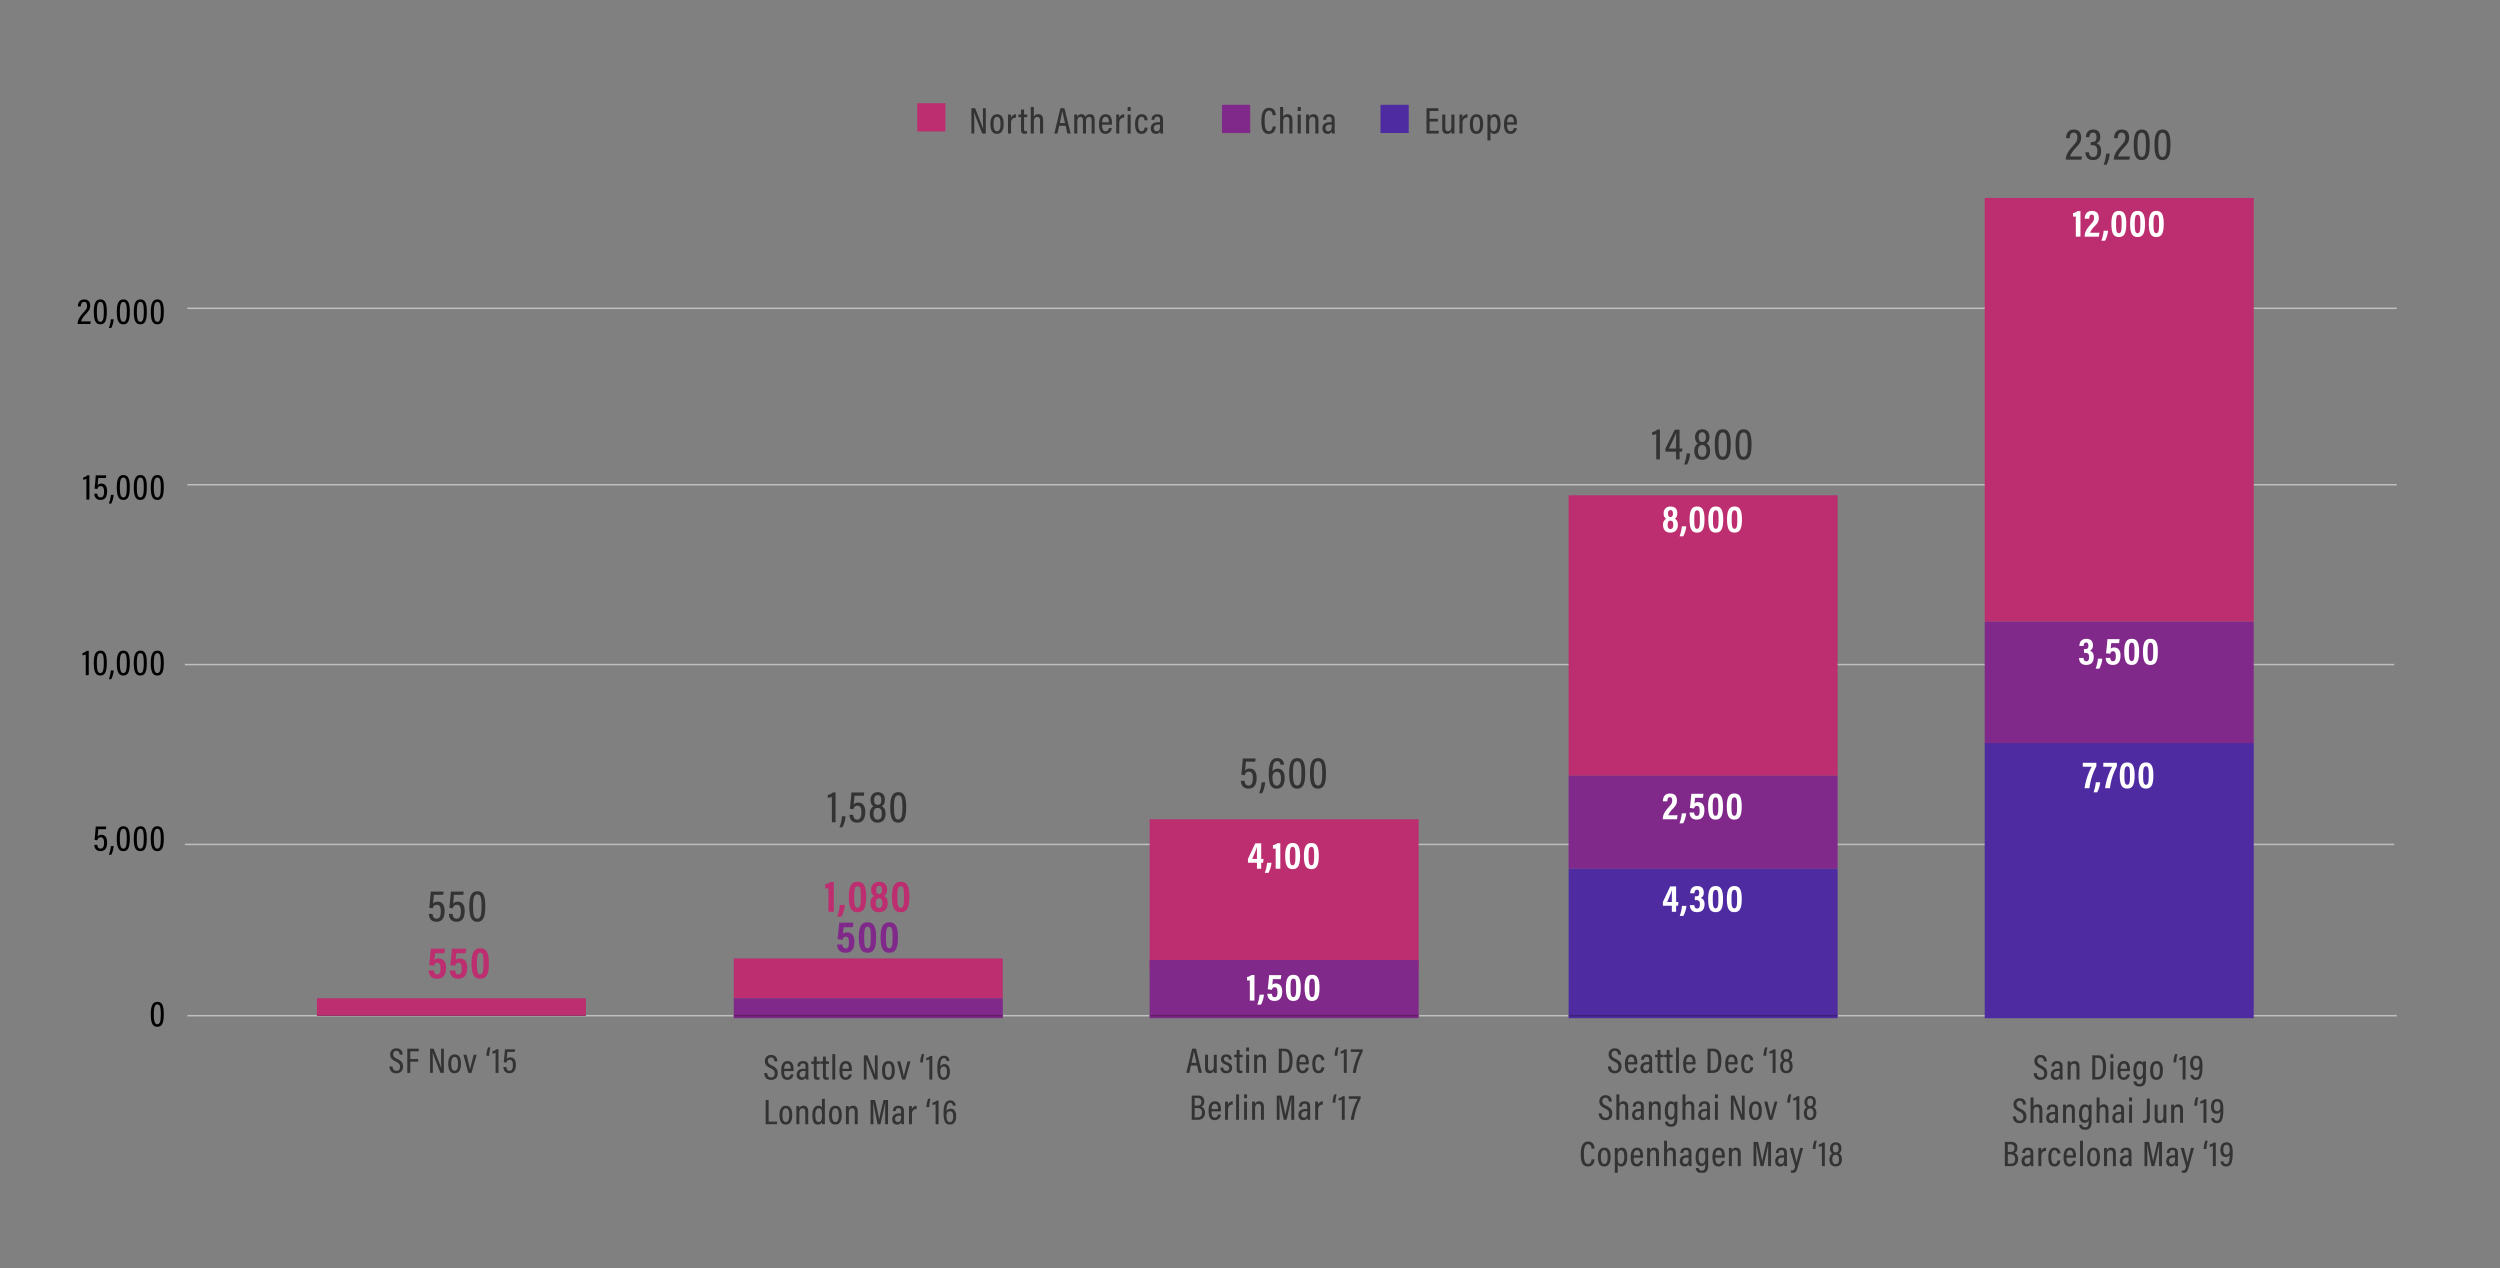 <svg xmlns="http://www.w3.org/2000/svg" id="Layer_1" data-name="Layer 1" viewBox="0 0 1768 897"><rect x="0" y="0" width="1768" height="897" fill="#808080" stroke="none"/><defs><style>.cls-1{fill:none}.cls-2{fill:#bfbfbf}.cls-3{clip-path:url(#clip-path)}.cls-4{fill:#bd2e70}.cls-5{fill:#80298a}.cls-6{fill:#4f2ba1}.cls-7{fill:#8c2154}.cls-8{fill:#611f66}.cls-9{fill:#3d2178}.cls-10{clip-path:url(#clip-path-2)}.cls-11{fill:#333}.cls-12{clip-path:url(#clip-path-4)}.cls-13{clip-path:url(#clip-path-8)}.cls-14{clip-path:url(#clip-path-11)}.cls-15{clip-path:url(#clip-path-14)}.cls-16{clip-path:url(#clip-path-18)}.cls-17{clip-path:url(#clip-path-24)}.cls-18{clip-path:url(#clip-path-27)}.cls-19{clip-path:url(#clip-path-30)}.cls-20{clip-path:url(#clip-path-35)}.cls-21{clip-path:url(#clip-path-36)}.cls-22{clip-path:url(#clip-path-37)}.cls-23{clip-path:url(#clip-path-40)}.cls-24{fill:#fff}.cls-25{clip-path:url(#clip-path-42)}.cls-26{clip-path:url(#clip-path-48)}.cls-27{clip-path:url(#clip-path-51)}.cls-28{clip-path:url(#clip-path-53)}</style><clipPath id="clip-path"><path class="cls-1" d="M54.907 73H1695V829.374H54.907z"/></clipPath><clipPath id="clip-path-2"><path class="cls-1" d="M275.447 740.725H364.98V759.004H275.447z"/></clipPath><clipPath id="clip-path-4"><path class="cls-1" d="M540.442 745.424H671.939V763.703H540.442z"/></clipPath><clipPath id="clip-path-8"><path class="cls-1" d="M838.964 740.725H963.857V758.995H838.964z"/></clipPath><clipPath id="clip-path-11"><path class="cls-1" d="M842.794 773.885H962.457V792.155H842.794z"/></clipPath><clipPath id="clip-path-14"><path class="cls-1" d="M1137.128 740.725H1267.901V759.004H1137.128z"/></clipPath><clipPath id="clip-path-18"><path class="cls-1" d="M1117.931 806.656H1302.841V829.374H1117.931z"/></clipPath><clipPath id="clip-path-24"><path class="cls-1" d="M1438.23 745.42H1557.761V768.363H1438.23z"/></clipPath><clipPath id="clip-path-27"><path class="cls-1" d="M1423.472 776.04H1572.519V798.983H1423.472z"/></clipPath><clipPath id="clip-path-30"><path class="cls-1" d="M1417.84 806.656H1579.171V829.374H1417.84z"/></clipPath><clipPath id="clip-path-35"><path class="cls-1" d="M1168.429 303.598H1238.738V328.476H1168.429z"/></clipPath><clipPath id="clip-path-36"><path class="cls-1" d="M877.54 536.122H937.751V561H877.54z"/></clipPath><clipPath id="clip-path-37"><path class="cls-1" d="M585.445 560.196H640.926V585.074H585.445z"/></clipPath><clipPath id="clip-path-40"><path class="cls-1" d="M303.275 630.28H343.233V651.885H303.275z"/></clipPath><clipPath id="clip-path-42"><path class="cls-1" d="M686.971 75.677H822.779V94.68H686.971z"/></clipPath><clipPath id="clip-path-48"><path class="cls-1" d="M892.059 75.672H944.032V94.697H892.059z"/></clipPath><clipPath id="clip-path-51"><path class="cls-1" d="M1008.82 76.543H1072.83V99.34H1008.82z"/></clipPath><clipPath id="clip-path-53"><path class="cls-1" d="M1460.912 91.614H1535.042V116.496H1460.912z"/></clipPath></defs><path class="cls-2" d="M130.724 596.656H1693.206V597.707H130.724z"/><path class="cls-2" d="M130.724 469.466H1693.206V470.517H130.724z"/><g class="cls-3"><path d="M108.81 220.387c0 4.992.614 7.183 2.456 7.183 1.86 0 2.448-2.001 2.448-7.205 0-5.168-.623-6.82-2.395-6.82-1.762 0-2.509 1.842-2.509 6.842m7.033-.044c0 6.224-1.175 9.016-4.603 8.998-3.388-.009-4.585-2.933-4.585-8.91 0-6.462 1.705-8.67 4.69-8.67 3.186 0 4.498 2.473 4.498 8.582m-19.052.044c0 4.992.614 7.183 2.456 7.183 1.86 0 2.447-2.001 2.447-7.205 0-5.168-.623-6.82-2.394-6.82-1.762 0-2.509 1.842-2.509 6.842m7.032-.044c0 6.224-1.17 9.016-4.598 8.998-3.392-.009-4.59-2.933-4.59-8.91 0-6.462 1.71-8.67 4.692-8.67 3.184 0 4.496 2.473 4.496 8.582m-19.051.044c0 4.992.614 7.183 2.46 7.183 1.855 0 2.443-2.001 2.443-7.205 0-5.168-.623-6.82-2.39-6.82-1.762 0-2.513 1.842-2.513 6.842m7.036-.044c0 6.224-1.175 9.016-4.602 8.998-3.393-.009-4.59-2.933-4.59-8.91 0-6.462 1.71-8.67 4.691-8.67 3.185 0 4.501 2.473 4.501 8.582m-14.81 11.591a21.925 21.925 0 0 0 1.404-6.166h1.988a16.093 16.093 0 0 1-1.714 6.166zm-8.486-11.547c0 4.992.614 7.183 2.46 7.183 1.856 0 2.443-2.001 2.443-7.205 0-5.168-.623-6.82-2.39-6.82-1.762 0-2.513 1.842-2.513 6.842m7.037-.044c0 6.224-1.175 9.016-4.603 8.998-3.393-.009-4.59-2.933-4.59-8.91 0-6.462 1.705-8.67 4.691-8.67 3.185 0 4.502 2.473 4.502 8.582m-20.642 8.76v-.16c.013-2.327 1.25-4.721 3.852-7.646 1.987-2.257 2.835-3.003 2.835-4.92 0-1.37-.366-2.867-2.102-2.867-1.542 0-2.244 1.064-2.337 3.224h-2.058c.057-2.712 1.259-4.974 4.452-4.974 3.07 0 4.236 1.935 4.236 4.612 0 2.195-.927 3.362-3.25 5.91-1.896 2.068-2.903 3.724-3.19 4.987h6.834l-.292 1.833zm53.9 115.469c0 4.992.614 7.182 2.46 7.182 1.856 0 2.443-2 2.443-7.204 0-5.168-.623-6.82-2.39-6.82-1.762 0-2.513 1.842-2.513 6.842m7.037-.044c0 6.224-1.175 9.015-4.603 8.998-3.393-.01-4.59-2.933-4.59-8.91 0-6.462 1.71-8.67 4.691-8.67 3.185 0 4.502 2.473 4.502 8.582m-19.052.044c0 4.992.61 7.182 2.456 7.182 1.86 0 2.447-2 2.447-7.204 0-5.168-.627-6.82-2.394-6.82-1.762 0-2.509 1.842-2.509 6.842m7.032-.044c0 6.224-1.175 9.015-4.603 8.998-3.388-.01-4.585-2.933-4.585-8.91 0-6.462 1.705-8.67 4.692-8.67 3.18 0 4.496 2.473 4.496 8.582m-19.051.044c0 4.992.614 7.183 2.456 7.183 1.86 0 2.447-2.001 2.447-7.205 0-5.168-.623-6.82-2.394-6.82-1.763 0-2.51 1.842-2.51 6.842m7.033-.044c0 6.224-1.175 9.016-4.603 8.998-3.388-.009-4.585-2.933-4.585-8.91 0-6.462 1.705-8.67 4.691-8.67 3.185 0 4.497 2.473 4.497 8.582m-14.811 11.59a21.773 21.773 0 0 0 1.405-6.166h1.987a16.015 16.015 0 0 1-1.714 6.167zm-2.08-18.101h-5.416c-.102 1.643-.35 4.104-.45 5.173a3.121 3.121 0 0 1 2.703-1.184c2.791 0 3.993 2.204 3.993 5.517 0 3.048-.941 5.994-4.634 5.994-3.158 0-4.307-2.014-4.43-4.408h2.12c.11 1.312.64 2.654 2.368 2.654 1.903 0 2.416-1.886 2.416-4.09 0-2.288-.526-3.887-2.32-3.887-1.532 0-2.067.95-2.429 2.094l-1.965-.323c.265-2.005.702-7.13.834-9.4h7.474zm-13.796 15.27v-14.643a7.573 7.573 0 0 1-2.314.619v-1.586a5.861 5.861 0 0 0 2.973-1.582h1.448v17.192zm47.69 115.47c0 4.991.614 7.182 2.46 7.182 1.855 0 2.443-2 2.443-7.204 0-5.168-.623-6.82-2.394-6.82-1.758 0-2.51 1.841-2.51 6.842m7.037-.044c0 6.224-1.175 9.015-4.602 8.998-3.393-.01-4.59-2.933-4.59-8.91 0-6.462 1.71-8.671 4.691-8.671 3.185 0 4.501 2.474 4.501 8.583m-19.051.044c0 4.991.61 7.182 2.456 7.182 1.855 0 2.443-2 2.443-7.204 0-5.168-.623-6.82-2.39-6.82-1.763 0-2.51 1.842-2.51 6.842m7.033-.044c0 6.224-1.175 9.015-4.603 8.998-3.388-.01-4.59-2.933-4.59-8.91 0-6.462 1.71-8.671 4.696-8.671 3.18 0 4.497 2.474 4.497 8.583m-19.051.044c0 4.991.61 7.182 2.456 7.182 1.86 0 2.447-2 2.447-7.204 0-5.168-.628-6.82-2.394-6.82-1.763 0-2.51 1.842-2.51 6.842m7.033-.044c0 6.224-1.175 9.015-4.603 8.998-3.388-.01-4.585-2.933-4.585-8.91 0-6.462 1.705-8.67 4.691-8.67 3.185 0 4.497 2.473 4.497 8.582m-14.811 11.59a21.773 21.773 0 0 0 1.404-6.166h1.988a16.015 16.015 0 0 1-1.714 6.167zm-8.481-11.546c0 4.991.614 7.182 2.456 7.182 1.86 0 2.447-2 2.447-7.204 0-5.168-.623-6.82-2.394-6.82-1.763 0-2.51 1.842-2.51 6.842m7.033-.044c0 6.224-1.175 9.015-4.603 8.998-3.388-.01-4.585-2.933-4.585-8.91 0-6.462 1.705-8.67 4.691-8.67 3.185 0 4.497 2.473 4.497 8.582m-14.882 8.759v-14.643a7.573 7.573 0 0 1-2.314.618v-1.586a5.861 5.861 0 0 0 2.972-1.58h1.45v17.191zm48.147 115.47c0 4.99.61 7.182 2.456 7.182 1.86 0 2.447-2.001 2.447-7.205 0-5.168-.623-6.82-2.394-6.82-1.763 0-2.51 1.846-2.51 6.842m7.033-.044c0 6.228-1.175 9.016-4.603 9.002-3.388-.013-4.585-2.937-4.585-8.91 0-6.466 1.705-8.675 4.691-8.675 3.185 0 4.497 2.474 4.497 8.583m-19.051.044c0 4.992.614 7.183 2.46 7.183 1.855 0 2.443-2.001 2.443-7.205 0-5.168-.623-6.82-2.39-6.82-1.763 0-2.513 1.846-2.513 6.842m7.036-.044c0 6.228-1.175 9.016-4.603 9.002-3.392-.013-4.59-2.937-4.59-8.91 0-6.466 1.706-8.675 4.692-8.675 3.185 0 4.501 2.474 4.501 8.583m-19.051.044c0 4.992.61 7.183 2.456 7.183 1.855 0 2.442-2.001 2.442-7.205 0-5.168-.622-6.82-2.39-6.82-1.762 0-2.508 1.846-2.508 6.842m7.032-.044c0 6.228-1.175 9.016-4.603 9.002-3.388-.013-4.59-2.937-4.59-8.91 0-6.466 1.71-8.675 4.696-8.675 3.18 0 4.497 2.474 4.497 8.583m-14.811 11.59a21.773 21.773 0 0 0 1.405-6.166h1.987a16.093 16.093 0 0 1-1.714 6.167zm-2.085-18.101h-5.411c-.106 1.643-.354 4.103-.455 5.172a3.127 3.127 0 0 1 2.703-1.183c2.792 0 3.993 2.204 3.993 5.517 0 3.048-.94 5.994-4.633 5.994-3.159 0-4.307-2.014-4.43-4.408h2.12c.114 1.312.64 2.654 2.367 2.654 1.904 0 2.42-1.886 2.42-4.09 0-2.288-.53-3.887-2.318-3.887-1.538 0-2.068.95-2.43 2.094l-1.966-.323c.261-2.005.703-7.13.83-9.4h7.48zm33.898 130.74c0 4.99.61 7.182 2.456 7.182 1.86 0 2.447-2.001 2.447-7.205 0-5.168-.627-6.816-2.394-6.816-1.762 0-2.509 1.842-2.509 6.838m7.033-.044c0 6.229-1.175 9.016-4.603 9.003-3.388-.014-4.585-2.933-4.585-8.91 0-6.462 1.705-8.676 4.69-8.676 3.186 0 4.498 2.479 4.498 8.583"/></g><path class="cls-4" d="M224.118 705.983H414.364V718.312H224.118z"/><path class="cls-4" d="M518.917 677.792H709.163V705.978H518.917z"/><path class="cls-4" d="M813.017 579.371H1003.263V686.017H813.017z"/><path class="cls-4" d="M1109.317 350.262H1299.563V548.619H1109.317z"/><path class="cls-5" d="M518.917 705.978H709.163V720.073H518.917z"/><path class="cls-5" d="M813.017 678.971H1003.263V720.073H813.017z"/><path class="cls-5" d="M1109.317 548.614H1299.563V614.378H1109.317z"/><path class="cls-6" d="M1109.317 614.378H1299.563V720.074H1109.317z"/><path class="cls-2" d="M132.518 217.506H1695V218.557H132.518z"/><path class="cls-2" d="M132.518 342.271H1695V343.322H132.518z"/><path class="cls-2" d="M414.36 717.786v.525H224.118v-.525h-91.6v1.047h386.394v-1.047zm294.803 1.047h103.858v-1.052H709.163zm294.1 0h106.054v-1.052h-106.054zm296.3 0H1695v-1.052h-395.436z"/><path class="cls-7" d="M224.118 717.786H414.364V718.312H224.118z"/><path class="cls-8" d="M518.912 717.781H709.163V718.832H518.912z"/><path class="cls-8" d="M813.021 717.781H1003.267V718.832H813.021z"/><path class="cls-9" d="M1109.317 717.781H1299.563V718.832H1109.317z"/><g class="cls-10"><path class="cls-11" d="M277.554 754.198c.137 1.696.932 3.07 2.752 3.07 1.74 0 2.575-.972 2.575-2.814 0-1.723-.72-2.659-3.021-3.763-2.73-1.303-3.905-2.5-3.905-4.992a4.09 4.09 0 0 1 4.404-4.307c3.415 0 4.32 2.417 4.369 4.466h-2.072c-.088-.861-.34-2.734-2.359-2.734a2.128 2.128 0 0 0-2.235 2.394c0 1.564.698 2.297 2.818 3.304 3.013 1.427 4.161 2.845 4.161 5.456 0 2.703-1.555 4.726-4.797 4.726-3.53 0-4.669-2.297-4.797-4.806z"/></g><path class="cls-11" d="M288.042 741.627L296.103 741.627 296.103 743.495 290.135 743.495 290.135 748.964 295.736 748.964 295.736 750.806 290.135 750.806 290.135 758.757 288.042 758.757 288.042 741.627z"/><g class="cls-3"><path class="cls-11" d="M304.149 758.755v-17.13h2.535c4.51 11.406 5.177 13.053 5.394 13.817h.026c-.124-2.257-.155-4.823-.155-7.61v-6.207h1.948v17.13h-2.425c-4.677-12.006-5.291-13.627-5.495-14.325h-.022c.124 2.138.142 4.89.142 7.969v6.356zm14.97-6.514c0 3.348.79 4.978 2.411 4.978 1.604 0 2.368-1.643 2.368-4.982 0-3.203-.75-4.758-2.376-4.758-1.564 0-2.403 1.423-2.403 4.762m6.886-.053c0 4.546-1.56 6.807-4.505 6.807-3 0-4.488-2.173-4.488-6.758 0-4.475 1.77-6.542 4.58-6.542 2.863 0 4.413 2.186 4.413 6.493m3.92-6.281c1.008 4.064 2.2 8.878 2.465 10.566h.022c.186-1.524 1.948-7.735 2.602-10.566h2.08l-3.657 12.85h-2.24l-3.471-12.85zm16.915-5.174a23.667 23.667 0 0 0-.879 5.915h-1.987a17.16 17.16 0 0 1 1.223-5.915zm3.635 18.022v-14.21a7.296 7.296 0 0 1-2.253.579v-1.635a6.496 6.496 0 0 0 2.924-1.444h1.396v16.71zm13.56-14.839h-5.218c-.106 1.484-.375 4.06-.463 4.943a3.052 3.052 0 0 1 2.597-1.091c2.694 0 3.892 2.16 3.892 5.164 0 3.264-1.03 6.051-4.555 6.051-3.096 0-4.174-2.063-4.276-4.377h2.072c.093 1.14.433 2.659 2.266 2.659 1.86 0 2.346-1.79 2.346-4.1 0-2.133-.477-3.666-2.235-3.666-1.392 0-1.966.866-2.315 1.997l-1.917-.318c.274-1.935.698-6.64.861-9.073h7.2z"/></g><g class="cls-12"><path class="cls-11" d="M542.55 758.895c.137 1.696.932 3.07 2.752 3.07 1.74 0 2.575-.972 2.575-2.814 0-1.723-.72-2.66-3.021-3.763-2.73-1.304-3.905-2.5-3.905-4.992a4.09 4.09 0 0 1 4.404-4.307c3.414 0 4.32 2.416 4.368 4.466h-2.071c-.089-.861-.34-2.734-2.36-2.734a2.128 2.128 0 0 0-2.234 2.394c0 1.564.698 2.297 2.818 3.304 3.012 1.427 4.16 2.845 4.16 5.455 0 2.704-1.554 4.727-4.796 4.727-3.53 0-4.67-2.297-4.797-4.806z"/></g><g class="cls-3"><path class="cls-11" d="M559.16 755.866c0-2.023-.407-3.719-2.222-3.719-2.226 0-2.341 2.832-2.368 3.72zm-4.625 1.59c0 2.346.384 4.47 2.346 4.47a2.25 2.25 0 0 0 2.221-2.181h2.015a4.14 4.14 0 0 1-4.259 3.944c-3.856 0-4.395-3.472-4.395-6.679 0-4.068 1.423-6.617 4.488-6.617 3.446 0 4.267 2.783 4.267 6.017 0 .287-.013.75-.04 1.047zm15.172-.003a7.871 7.871 0 0 0-1.21-.062c-2.17 0-3.04 1.033-3.04 2.39a1.916 1.916 0 0 0 1.896 2.155c1.806 0 2.354-1.29 2.354-3.838zm1.983 3.626c0 .769.067 1.935.102 2.372h-1.89a8.004 8.004 0 0 1-.129-1.409 3 3 0 0 1-3.008 1.635c-2.47 0-3.37-1.935-3.37-3.729 0-2.407 1.63-4.134 4.978-4.134a11.737 11.737 0 0 1 1.285.04v-1.652c0-.959-.172-2.147-1.824-2.147-1.758 0-1.882 1.241-1.957 2.098h-1.988c.049-1.846.932-3.76 4.016-3.76 2.548 0 3.785 1.216 3.785 3.605zm2.061-10.475h1.789v-3.38h2.054v3.38h2.187v1.754h-2.187v8.158c0 .853.181 1.383 1.144 1.383a4.798 4.798 0 0 0 .87-.062v1.568a4.691 4.691 0 0 1-1.572.226c-1.617 0-2.496-.645-2.496-2.721v-8.552h-1.789zm6.462 0h1.79v-3.38h2.053v3.38h2.187v1.754h-2.187v8.158c0 .853.181 1.383 1.14 1.383a4.818 4.818 0 0 0 .875-.062v1.568a4.691 4.691 0 0 1-1.573.226c-1.617 0-2.496-.645-2.496-2.721v-8.552h-1.789z"/></g><path class="cls-11" d="M588.607 745.495H590.674V763.451H588.607z"/><g class="cls-3"><path class="cls-11" d="M600.366 755.866c0-2.023-.407-3.719-2.222-3.719-2.226 0-2.341 2.832-2.368 3.72zm-4.625 1.59c0 2.346.384 4.47 2.345 4.47a2.25 2.25 0 0 0 2.222-2.181h2.015a4.14 4.14 0 0 1-4.259 3.944c-3.856 0-4.395-3.472-4.395-6.679 0-4.068 1.423-6.617 4.488-6.617 3.446 0 4.267 2.783 4.267 6.017 0 .287-.013.75-.04 1.047zm15.164 5.996v-17.13h2.54c4.505 11.405 5.172 13.053 5.389 13.817h.026c-.123-2.257-.154-4.823-.154-7.61v-6.207h1.948v17.13h-2.425c-4.678-12.006-5.292-13.627-5.495-14.325h-.023c.124 2.138.142 4.89.142 7.969v6.356zm14.995-6.514c0 3.349.79 4.979 2.411 4.979 1.604 0 2.368-1.644 2.368-4.983 0-3.202-.75-4.757-2.376-4.757-1.564 0-2.403 1.422-2.403 4.761m6.886-.053c0 4.546-1.56 6.807-4.506 6.807-2.999 0-4.488-2.173-4.488-6.758 0-4.475 1.772-6.542 4.581-6.542 2.863 0 4.413 2.187 4.413 6.493m3.92-6.28c1.008 4.063 2.2 8.878 2.465 10.565h.022c.186-1.524 1.948-7.734 2.602-10.566h2.08l-3.657 12.85h-2.24l-3.471-12.85zm16.915-5.175a23.665 23.665 0 0 0-.879 5.915h-1.987a17.161 17.161 0 0 1 1.223-5.915zm3.635 18.022v-14.21a7.296 7.296 0 0 1-2.253.579v-1.635a6.497 6.497 0 0 0 2.924-1.444h1.396v16.71zm12.437-5.449c0-2.407-.631-3.737-2.292-3.737-1.78 0-2.465 1.453-2.465 3.088 0 2.248.49 4.642 2.408 4.642 1.497 0 2.35-1.32 2.35-3.993m-.239-7.668c-.049-.336-.186-2.037-1.93-2.037-2.439 0-2.514 3.746-2.58 5.902a3.21 3.21 0 0 1 2.968-1.674c2.518 0 3.865 1.983 3.865 5.278 0 3.119-1.135 5.888-4.448 5.888-3.68 0-4.457-3.37-4.457-8.123 0-5.429 1.07-8.967 4.749-8.967a3.616 3.616 0 0 1 3.785 3.733z"/></g><path class="cls-11" d="M541.479 777.919L541.479 795.049 549.368 795.049 549.651 793.212 543.577 793.212 543.577 777.919 541.479 777.919z"/><g class="cls-3"><path class="cls-11" d="M553.36 788.534c0 3.348.791 4.978 2.412 4.978 1.604 0 2.368-1.643 2.368-4.982 0-3.203-.751-4.758-2.377-4.758-1.563 0-2.403 1.423-2.403 4.762m6.887-.053c0 4.545-1.56 6.807-4.506 6.807-2.999 0-4.488-2.173-4.488-6.758 0-4.475 1.772-6.542 4.581-6.542 2.862 0 4.413 2.186 4.413 6.493m2.963-2.303c0-2.628-.013-3.366-.026-3.98h2a14.977 14.977 0 0 1 .071 1.621 3.027 3.027 0 0 1 3.004-1.842c1.908 0 3.3 1.109 3.3 3.914v9.157h-2.08v-8.729c0-1.51-.465-2.517-1.874-2.517-1.616 0-2.31 1.038-2.31 3.542v7.704h-2.085zm13.406 2.34c0 3.564.782 4.942 2.297 4.942 1.904 0 2.399-1.603 2.399-5.013 0-3.596-.469-4.647-2.262-4.647-1.462 0-2.434 1.259-2.434 4.717m6.719-11.427v14.608c0 1.294 0 2.593.026 3.352h-2c-.036-.33-.071-1.14-.071-1.656a2.796 2.796 0 0 1-2.991 1.882c-2.677 0-3.803-2.306-3.803-6.78 0-4.069 1.466-6.507 4.227-6.507 1.608 0 2.262.671 2.544 1.272v-6.171zm5.071 11.444c0 3.348.791 4.978 2.412 4.978 1.604 0 2.368-1.643 2.368-4.982 0-3.203-.751-4.758-2.377-4.758-1.563 0-2.403 1.423-2.403 4.762m6.887-.053c0 4.545-1.56 6.807-4.506 6.807-2.999 0-4.488-2.173-4.488-6.758 0-4.475 1.772-6.542 4.581-6.542 2.862 0 4.413 2.186 4.413 6.493m2.936-2.303c0-2.628-.013-3.366-.026-3.98h2a14.978 14.978 0 0 1 .071 1.621 3.027 3.027 0 0 1 3.004-1.842c1.908 0 3.3 1.109 3.3 3.914v9.157h-2.08v-8.729c0-1.51-.465-2.517-1.874-2.517-1.616 0-2.31 1.038-2.31 3.542v7.704h-2.085zm27.737 1.747c0-3.141.053-6.375.102-8.203h-.049c-.623 3.017-2.063 9.881-3.383 15.328h-1.988c-.99-4.798-2.496-12.17-3.11-15.364h-.07c.097 1.993.176 5.73.176 8.671v6.693h-1.97v-17.13h3.14c1.29 5.256 2.527 11.453 2.925 13.742h.027c.322-1.944 1.877-8.69 3.153-13.743h3.097v17.13h-2.05zm11.305 1.123a7.835 7.835 0 0 0-1.21-.062c-2.17 0-3.04 1.034-3.04 2.39a1.916 1.916 0 0 0 1.896 2.156c1.806 0 2.354-1.29 2.354-3.839zm1.983 3.627c0 .768.067 1.935.102 2.372h-1.89a8.005 8.005 0 0 1-.129-1.41 3 3 0 0 1-3.008 1.635c-2.47 0-3.37-1.935-3.37-3.728 0-2.407 1.634-4.134 4.978-4.134a11.74 11.74 0 0 1 1.285.04v-1.653c0-.954-.172-2.147-1.824-2.147-1.758 0-1.882 1.242-1.957 2.099h-1.988c.05-1.847.932-3.76 4.016-3.76 2.548 0 3.785 1.215 3.785 3.605zm3.614-6.103c0-2.058 0-3.45-.026-4.373h1.988c.026.314.062.897.062 2.258a3.465 3.465 0 0 1 3.392-2.456v2.297c-2.191.044-3.348 1.285-3.348 3.661v7.09h-2.068zm15.173-9.546a23.665 23.665 0 0 0-.88 5.915h-1.987a17.161 17.161 0 0 1 1.224-5.915zm3.633 18.022v-14.21a7.296 7.296 0 0 1-2.253.579v-1.635a6.496 6.496 0 0 0 2.924-1.444h1.396v16.71zm12.439-5.449c0-2.407-.632-3.737-2.293-3.737-1.78 0-2.464 1.453-2.464 3.088 0 2.248.49 4.642 2.407 4.642 1.497 0 2.35-1.32 2.35-3.993m-.238-7.668c-.049-.336-.186-2.037-1.93-2.037-2.44 0-2.514 3.746-2.58 5.902a3.21 3.21 0 0 1 2.968-1.674c2.518 0 3.865 1.983 3.865 5.278 0 3.119-1.135 5.889-4.448 5.889-3.68 0-4.457-3.37-4.457-8.124 0-5.429 1.069-8.967 4.748-8.967a3.616 3.616 0 0 1 3.786 3.733z"/></g><g class="cls-13"><path class="cls-11" d="M846.181 751.674c-.927-4.028-1.546-6.656-1.78-8.07h-.066c-.226 1.506-.897 4.492-1.697 8.07zm-3.944 1.86l-1.171 5.221h-2.107l4.104-17.13h2.734l4.21 17.13h-2.227l-1.184-5.22z"/></g><g class="cls-3"><path class="cls-11" d="M860.483 755.188c0 1.666 0 2.942.026 3.565h-1.974a11.779 11.779 0 0 1-.097-1.648 2.931 2.931 0 0 1-3.017 1.878c-1.555 0-3.212-.672-3.212-3.843v-9.232h2.085v8.75c0 1.568.42 2.514 1.816 2.514 1.36 0 2.288-.817 2.288-3.45v-7.814h2.085zm4.67-.17a2.134 2.134 0 0 0 2.156 2.3 1.757 1.757 0 0 0 1.957-1.894c0-1.246-.628-1.838-2.28-2.474-2.725-1.038-3.494-2.01-3.494-3.816 0-1.723 1.065-3.45 3.773-3.45a3.458 3.458 0 0 1 3.799 3.723h-2.015a1.835 1.835 0 0 0-1.846-2.062 1.52 1.52 0 0 0-1.661 1.66c0 .99.45 1.467 2.187 2.13 2.522.967 3.613 1.899 3.613 4.077 0 2.376-1.489 3.768-4.13 3.768a3.728 3.728 0 0 1-4.104-3.963zm7.644-9.111h1.789v-3.38h2.054v3.38h2.186v1.753h-2.186v8.16c0 .852.181 1.382 1.144 1.382a4.798 4.798 0 0 0 .87-.062v1.568a4.692 4.692 0 0 1-1.572.225c-1.617 0-2.496-.645-2.496-2.72v-8.553h-1.79z"/></g><path class="cls-11" d="M881.268 758.756h2.072v-12.85h-2.072zm.013-15.253h2.067v-2.708h-2.067z"/><g class="cls-3"><path class="cls-11" d="M886.923 749.885c0-2.628-.013-3.366-.026-3.98h2a14.975 14.975 0 0 1 .071 1.621 3.027 3.027 0 0 1 3.004-1.842c1.908 0 3.3 1.109 3.3 3.914v9.157h-2.08v-8.729c0-1.51-.465-2.517-1.874-2.517-1.616 0-2.31 1.038-2.31 3.542v7.704h-2.085zm19.545 7.092h1.475c2.995 0 3.954-2.354 3.954-7.16 0-4.435-1.083-6.392-3.927-6.392h-1.502zm-2.12-15.35h3.93c4.038 0 5.8 2.774 5.8 8.132 0 5.809-1.616 8.998-6.069 8.998h-3.661zm19.176 9.542c0-2.023-.406-3.72-2.222-3.72-2.226 0-2.341 2.832-2.367 3.72zm-4.625 1.59c0 2.346.384 4.47 2.346 4.47a2.25 2.25 0 0 0 2.222-2.182h2.014a4.14 4.14 0 0 1-4.258 3.945c-3.857 0-4.395-3.472-4.395-6.679 0-4.068 1.422-6.617 4.488-6.617 3.445 0 4.267 2.783 4.267 6.016 0 .288-.014.751-.04 1.047zm17.66 1.99c-.052.75-.317 4.231-4.169 4.231-3.419 0-4.325-2.96-4.325-6.705 0-3.57 1.162-6.59 4.493-6.59a3.861 3.861 0 0 1 4.002 4.12h-2.107c-.027-.516-.177-2.358-1.908-2.358-1.75 0-2.373 1.912-2.373 4.823 0 3.114.641 4.948 2.293 4.948 1.767 0 1.966-1.78 2.058-2.47zm10.151-14.016a23.665 23.665 0 0 0-.879 5.915h-1.987a17.161 17.161 0 0 1 1.223-5.915zm3.635 18.022v-14.21a7.296 7.296 0 0 1-2.253.579v-1.635a6.497 6.497 0 0 0 2.925-1.444h1.395v16.71zm13.331-16.65v1.67a44.515 44.515 0 0 0-4.801 14.979h-2.191a45.365 45.365 0 0 1 4.907-14.811h-6.28v-1.838z"/></g><g class="cls-14"><path class="cls-11" d="M844.863 790.207h2.209c1.926 0 2.977-1.135 2.977-3.322 0-2.19-1.087-3.308-3.33-3.308h-1.856zm1.873-8.34c2.103 0 2.836-.914 2.836-2.685a2.382 2.382 0 0 0-2.624-2.664h-2.085v5.35zm-3.945-7.08h4.603a3.868 3.868 0 0 1 4.227 4.2c0 2.27-1.09 3.278-2.08 3.631 1.28.46 2.628 1.643 2.628 4.276 0 3.114-1.908 5.022-4.894 5.022h-4.484z"/></g><g class="cls-3"><path class="cls-11" d="M861.4 784.329c0-2.023-.407-3.72-2.223-3.72-2.226 0-2.341 2.832-2.367 3.72zm-4.626 1.59c0 2.346.384 4.47 2.346 4.47a2.25 2.25 0 0 0 2.222-2.182h2.014a4.14 4.14 0 0 1-4.258 3.945c-3.857 0-4.396-3.472-4.396-6.679 0-4.068 1.423-6.617 4.488-6.617 3.446 0 4.267 2.783 4.267 6.016 0 .287-.013.751-.04 1.047zm9.583-2.48c0-2.059 0-3.45-.026-4.373h1.988c.026.313.061.896.061 2.257a3.465 3.465 0 0 1 3.393-2.456v2.297c-2.191.044-3.348 1.285-3.348 3.662v7.09h-2.068z"/></g><path class="cls-11" d="M874.16 773.955H876.227V791.911H874.16z"/><path class="cls-11" d="M879.815 791.912h2.067v-12.846h-2.067zm.013-15.249h2.067v-2.708h-2.067z"/><g class="cls-3"><path class="cls-11" d="M885.496 783.044c0-2.628-.014-3.366-.027-3.98h2.001a14.975 14.975 0 0 1 .07 1.622 3.027 3.027 0 0 1 3.004-1.842c1.909 0 3.3 1.108 3.3 3.913v9.157h-2.08v-8.728c0-1.51-.464-2.518-1.873-2.518-1.617 0-2.31 1.038-2.31 3.543v7.703h-2.085zm27.712 1.747c0-3.14.053-6.374.101-8.203h-.048c-.623 3.017-2.063 9.886-3.384 15.328h-1.988c-.99-4.797-2.496-12.17-3.11-15.363h-.07c.097 1.992.177 5.729.177 8.67v6.693h-1.97v-17.13h3.14c1.29 5.256 2.527 11.454 2.924 13.742h.027c.322-1.944 1.877-8.689 3.154-13.742h3.096v17.13h-2.05zm11.329 1.124a7.835 7.835 0 0 0-1.21-.062c-2.17 0-3.04 1.034-3.04 2.39a1.916 1.916 0 0 0 1.896 2.155c1.806 0 2.354-1.29 2.354-3.838zm1.983 3.626c0 .769.067 1.935.102 2.372h-1.89a8.005 8.005 0 0 1-.129-1.409 3 3 0 0 1-3.008 1.635c-2.47 0-3.37-1.935-3.37-3.729 0-2.407 1.634-4.134 4.978-4.134a11.737 11.737 0 0 1 1.285.04v-1.652c0-.959-.172-2.147-1.824-2.147-1.758 0-1.882 1.241-1.957 2.098h-1.988c.049-1.846.932-3.759 4.016-3.759 2.548 0 3.785 1.215 3.785 3.604zm3.588-6.102c0-2.059 0-3.45-.027-4.373h1.988c.027.313.062.896.062 2.257a3.465 3.465 0 0 1 3.393-2.456v2.297c-2.191.044-3.349 1.285-3.349 3.662v7.09h-2.067zm15.172-9.547a23.665 23.665 0 0 0-.879 5.915h-1.987a17.161 17.161 0 0 1 1.223-5.915zm3.635 18.023v-14.21a7.296 7.296 0 0 1-2.253.578v-1.634a6.497 6.497 0 0 0 2.925-1.445h1.396v16.71zm13.331-16.65v1.67a44.515 44.515 0 0 0-4.801 14.979h-2.191a45.365 45.365 0 0 1 4.907-14.811h-6.281v-1.838z"/></g><g class="cls-15"><path class="cls-11" d="M1139.236 754.198c.137 1.696.932 3.07 2.752 3.07 1.74 0 2.575-.972 2.575-2.814 0-1.723-.72-2.659-3.021-3.763-2.73-1.303-3.905-2.5-3.905-4.992a4.09 4.09 0 0 1 4.404-4.307c3.414 0 4.32 2.417 4.369 4.466h-2.072c-.088-.861-.34-2.734-2.359-2.734a2.128 2.128 0 0 0-2.235 2.394c0 1.564.698 2.297 2.818 3.304 3.013 1.427 4.161 2.845 4.161 5.456 0 2.703-1.555 4.726-4.797 4.726-3.53 0-4.669-2.297-4.797-4.806z"/></g><g class="cls-3"><path class="cls-11" d="M1155.846 751.17c0-2.024-.406-3.72-2.222-3.72-2.226 0-2.34 2.831-2.367 3.72zm-4.625 1.59c0 2.345.385 4.47 2.346 4.47a2.25 2.25 0 0 0 2.222-2.183h2.014a4.14 4.14 0 0 1-4.258 3.945c-3.856 0-4.395-3.472-4.395-6.679 0-4.068 1.422-6.617 4.488-6.617 3.445 0 4.267 2.783 4.267 6.016 0 .288-.014.751-.04 1.047zm15.172-.005a7.87 7.87 0 0 0-1.21-.062c-2.169 0-3.04 1.034-3.04 2.39a1.916 1.916 0 0 0 1.896 2.156c1.806 0 2.354-1.29 2.354-3.839zm1.984 3.627c0 .768.066 1.935.101 2.372h-1.89a8.005 8.005 0 0 1-.129-1.41 3 3 0 0 1-3.008 1.635c-2.469 0-3.37-1.935-3.37-3.728 0-2.407 1.63-4.134 4.978-4.134a11.737 11.737 0 0 1 1.286.04v-1.653c0-.958-.173-2.151-1.825-2.151-1.758 0-1.881 1.246-1.957 2.103h-1.987c.048-1.847.932-3.76 4.015-3.76 2.549 0 3.786 1.215 3.786 3.605zm2.06-10.475h1.79v-3.38h2.054v3.38h2.186v1.753h-2.186v8.16c0 .852.18 1.382 1.14 1.382a4.818 4.818 0 0 0 .874-.062v1.568a4.692 4.692 0 0 1-1.573.225c-1.616 0-2.495-.645-2.495-2.72v-8.553h-1.79zm6.463 0h1.789v-3.38h2.054v3.38h2.186v1.753h-2.186v8.16c0 .852.18 1.382 1.14 1.382a4.818 4.818 0 0 0 .874-.062v1.568a4.692 4.692 0 0 1-1.573.225c-1.616 0-2.495-.645-2.495-2.72v-8.553h-1.79z"/></g><path class="cls-11" d="M1185.294 740.795H1187.366V758.756H1185.294z"/><g class="cls-3"><path class="cls-11" d="M1197.052 751.17c0-2.024-.406-3.72-2.222-3.72-2.226 0-2.341 2.831-2.367 3.72zm-4.625 1.59c0 2.345.384 4.47 2.346 4.47a2.251 2.251 0 0 0 2.222-2.183h2.014a4.14 4.14 0 0 1-4.258 3.945c-3.857 0-4.396-3.472-4.396-6.679 0-4.068 1.423-6.617 4.488-6.617 3.446 0 4.267 2.783 4.267 6.016 0 .288-.013.751-.04 1.047zm17.285 4.217h1.48c2.99 0 3.949-2.354 3.949-7.16 0-4.435-1.083-6.392-3.927-6.392h-1.502zm-2.12-15.35h3.93c4.038 0 5.8 2.774 5.8 8.132 0 5.809-1.616 8.998-6.069 8.998h-3.661zm19.178 9.542c0-2.023-.406-3.72-2.222-3.72-2.222 0-2.341 2.832-2.368 3.72zm-4.625 1.59c0 2.346.384 4.47 2.346 4.47a2.251 2.251 0 0 0 2.222-2.182h2.014a4.14 4.14 0 0 1-4.258 3.945c-3.857 0-4.396-3.472-4.396-6.679 0-4.068 1.423-6.617 4.488-6.617 3.446 0 4.267 2.783 4.267 6.016 0 .288-.013.751-.04 1.047zm17.685 1.99c-.053.75-.318 4.231-4.17 4.231-3.418 0-4.324-2.96-4.324-6.705 0-3.57 1.162-6.59 4.492-6.59a3.861 3.861 0 0 1 4.002 4.12h-2.107c-.026-.516-.176-2.358-1.908-2.358-1.75 0-2.372 1.912-2.372 4.823 0 3.114.64 4.948 2.293 4.948 1.767 0 1.965-1.78 2.058-2.47zm10.15-14.016a23.662 23.662 0 0 0-.878 5.915h-1.988a17.16 17.16 0 0 1 1.224-5.915zm3.634 18.022v-14.21a7.297 7.297 0 0 1-2.253.579v-1.635a6.496 6.496 0 0 0 2.924-1.444h1.396v16.71zm7.699-12.528c0 1.696.534 2.796 2.04 2.796 1.326 0 2.015-.84 2.015-2.765 0-1.484-.552-2.668-2.04-2.668s-2.015 1.25-2.015 2.637m4.355 7.81c0-2.213-.729-3.291-2.363-3.291-1.74 0-2.341 1.294-2.341 3.247 0 1.89.685 3.304 2.35 3.304 1.656 0 2.354-1.255 2.354-3.26m-6.776.009c0-2.642 1.255-3.742 2.12-4.201a3.798 3.798 0 0 1-1.705-3.552c0-2.376 1.321-4.377 4.108-4.377 2.611 0 3.945 1.789 3.945 4.192 0 2.217-.852 3.277-1.754 3.697 1.162.508 2.134 1.745 2.134 4.263 0 2.853-1.471 4.912-4.51 4.912-2.915 0-4.338-2.063-4.338-4.934m-126.204 33.313c.137 1.696.927 3.07 2.747 3.07 1.745 0 2.58-.972 2.58-2.814 0-1.722-.72-2.659-3.021-3.763-2.73-1.303-3.905-2.5-3.905-4.992a4.09 4.09 0 0 1 4.404-4.306c3.414 0 4.315 2.416 4.364 4.465h-2.067c-.089-.861-.34-2.734-2.36-2.734a2.128 2.128 0 0 0-2.234 2.394c0 1.564.698 2.297 2.818 3.304 3.013 1.427 4.157 2.845 4.157 5.456 0 2.703-1.555 4.726-4.798 4.726-3.524 0-4.664-2.297-4.792-4.806zm12.505-13.4v6.612a3.047 3.047 0 0 1 3.04-1.727c1.934 0 3.228 1.22 3.228 3.949v9.126h-2.085v-8.702c0-1.515-.41-2.549-1.921-2.549-1.679 0-2.262 1.365-2.262 3.499v7.752h-2.085v-17.96zm15.31 11.958a7.9 7.9 0 0 0-1.215-.062c-2.165 0-3.035 1.034-3.035 2.39a1.916 1.916 0 0 0 1.895 2.155c1.807 0 2.354-1.29 2.354-3.838zm1.983 3.626c0 .77.066 1.935.101 2.373h-1.89a8.005 8.005 0 0 1-.128-1.41 3 3 0 0 1-3.009 1.635c-2.469 0-3.37-1.935-3.37-3.728 0-2.408 1.63-4.135 4.978-4.135a11.61 11.61 0 0 1 1.281.04v-1.652c0-.954-.168-2.147-1.82-2.147-1.758 0-1.881 1.241-1.956 2.098h-1.993c.053-1.846.937-3.759 4.02-3.759 2.549 0 3.786 1.215 3.786 3.605zm3.612-6.497c0-2.628-.018-3.366-.027-3.98h2.001a14.978 14.978 0 0 1 .07 1.621 3.025 3.025 0 0 1 3-1.842c1.908 0 3.304 1.11 3.304 3.914v9.157h-2.08v-8.728c0-1.511-.464-2.518-1.873-2.518-1.617 0-2.31 1.038-2.31 3.542v7.704h-2.085zm13.412 2.552c0 3.026.809 4.47 2.337 4.47 1.895 0 2.39-1.859 2.39-4.8 0-2.885-.354-4.6-2.249-4.6-1.612 0-2.478 1.68-2.478 4.93m6.737 5.456c0 3.428-.862 5.769-4.586 5.769-3.383 0-4.108-2.156-4.183-3.574h2.085a1.922 1.922 0 0 0 2.17 1.833c2.053 0 2.468-1.506 2.468-4.028v-1.06a2.876 2.876 0 0 1-2.942 1.877c-2.623 0-3.882-2.235-3.882-6.228 0-4.577 1.692-6.785 4.156-6.785 1.732 0 2.439.835 2.668 1.612a11.254 11.254 0 0 1 .098-1.4h1.983c-.022.693-.035 1.992-.035 3.737zm5.683-17.095v6.612a3.039 3.039 0 0 1 3.04-1.727c1.93 0 3.228 1.22 3.228 3.949v9.126h-2.085v-8.702c0-1.515-.41-2.549-1.926-2.549-1.678 0-2.257 1.365-2.257 3.499v7.752h-2.085v-17.96zm15.31 11.958a7.934 7.934 0 0 0-1.215-.062c-2.169 0-3.039 1.034-3.039 2.39a1.916 1.916 0 0 0 1.895 2.155c1.811 0 2.359-1.29 2.359-3.838zm1.979 3.626c0 .77.066 1.935.101 2.373h-1.89a8.012 8.012 0 0 1-.128-1.41 2.995 2.995 0 0 1-3.008 1.635c-2.47 0-3.366-1.935-3.366-3.728 0-2.408 1.63-4.135 4.973-4.135a11.696 11.696 0 0 1 1.286.04v-1.652c0-.954-.172-2.147-1.824-2.147-1.759 0-1.882 1.241-1.953 2.098h-1.992c.049-1.846.932-3.759 4.015-3.759 2.549 0 3.786 1.215 3.786 3.605z"/></g><path class="cls-11" d="M1212.804 791.916h2.072v-12.85h-2.072zm.014-15.248h2.071v-2.708h-2.071z"/><g class="cls-3"><path class="cls-11" d="M1224.07 791.917v-17.13h2.536c4.51 11.405 5.177 13.053 5.393 13.817h.023c-.124-2.257-.15-4.824-.15-7.611v-6.206h1.947v17.13h-2.425c-4.678-12.006-5.292-13.623-5.495-14.325h-.026c.128 2.138.141 4.89.141 7.968v6.357zm14.993-6.514c0 3.348.79 4.978 2.412 4.978 1.608 0 2.368-1.643 2.368-4.983 0-3.202-.751-4.757-2.377-4.757-1.564 0-2.403 1.422-2.403 4.762m6.887-.053c0 4.545-1.56 6.807-4.506 6.807-3 0-4.488-2.174-4.488-6.759 0-4.474 1.771-6.542 4.58-6.542 2.863 0 4.414 2.187 4.414 6.494m3.92-6.282c1.007 4.064 2.204 8.88 2.46 10.566h.031c.181-1.524 1.944-7.734 2.597-10.566h2.081l-3.657 12.85h-2.24l-3.472-12.85zm16.914-5.173a23.662 23.662 0 0 0-.879 5.914h-1.987a17.147 17.147 0 0 1 1.228-5.914zm3.637 18.022v-14.21a7.324 7.324 0 0 1-2.257.578v-1.634a6.515 6.515 0 0 0 2.928-1.445h1.396v16.71zm7.698-12.533c0 1.7.534 2.8 2.04 2.8 1.326 0 2.015-.838 2.015-2.764 0-1.485-.553-2.668-2.041-2.668s-2.014 1.25-2.014 2.632m4.35 7.814c0-2.213-.724-3.295-2.363-3.295-1.736 0-2.336 1.299-2.336 3.251 0 1.89.68 3.304 2.35 3.304 1.656 0 2.35-1.254 2.35-3.26m-6.772.01c0-2.642 1.254-3.742 2.116-4.202a3.804 3.804 0 0 1-1.7-3.551c0-2.377 1.32-4.378 4.107-4.378 2.61 0 3.945 1.79 3.945 4.192 0 2.218-.853 3.278-1.754 3.698 1.162.508 2.13 1.745 2.13 4.262 0 2.854-1.467 4.912-4.506 4.912-2.916 0-4.338-2.063-4.338-4.934"/></g><g class="cls-16"><path class="cls-11" d="M1127.682 819.9c-.075.972-.49 5.05-4.748 5.05-4.62 0-5.01-4.719-5.01-8.928 0-5.089 1.379-8.711 5.208-8.711 4.21 0 4.462 3.87 4.51 4.978h-2.111c-.035-.578-.128-3.127-2.434-3.127-2.553 0-2.977 3.432-2.977 6.877 0 3.543.389 7.081 2.862 7.081 2.196 0 2.505-2.394 2.58-3.22zm4.464-1.726c0 3.348.787 4.978 2.412 4.978 1.604 0 2.368-1.643 2.368-4.983 0-3.202-.751-4.757-2.381-4.757-1.56 0-2.399 1.422-2.399 4.762m6.887-.053c0 4.545-1.56 6.807-4.51 6.807-3 0-4.484-2.173-4.484-6.759 0-4.474 1.767-6.541 4.581-6.541 2.858 0 4.413 2.186 4.413 6.493m9.677.055c0-3.203-.725-4.736-2.324-4.736-1.895 0-2.398 1.803-2.398 4.736 0 3.03.265 4.938 2.297 4.938 1.612 0 2.425-1.85 2.425-4.938m-4.647 5.26v5.96h-2.072v-13.809c0-1.754 0-2.942-.022-3.746h1.997c.035.248.07 1.06.07 1.666a2.972 2.972 0 0 1 3.03-1.878c2.421 0 3.75 2.134 3.75 6.45 0 4.7-1.616 6.846-4.13 6.846a2.62 2.62 0 0 1-2.623-1.488"/></g><g class="cls-3"><path class="cls-11" d="M1159.91 817.102c0-2.023-.406-3.72-2.226-3.72-2.222 0-2.337 2.832-2.363 3.72zm-4.624 1.59c0 2.346.384 4.47 2.345 4.47a2.25 2.25 0 0 0 2.222-2.182h2.01a4.134 4.134 0 0 1-4.254 3.945c-3.86 0-4.395-3.472-4.395-6.68 0-4.067 1.422-6.616 4.483-6.616 3.45 0 4.272 2.783 4.272 6.016 0 .287-.013.751-.04 1.047zm9.583-2.874c0-2.629-.018-3.366-.027-3.98h2.001a14.978 14.978 0 0 1 .071 1.62 3.025 3.025 0 0 1 3-1.841c1.908 0 3.303 1.109 3.303 3.914v9.157h-2.08v-8.729c0-1.51-.464-2.518-1.873-2.518-1.617 0-2.31 1.038-2.31 3.543v7.704h-2.085zm14.038-9.088v6.612a3.047 3.047 0 0 1 3.04-1.727c1.934 0 3.228 1.22 3.228 3.95v9.125h-2.085v-8.702c0-1.515-.41-2.549-1.921-2.549-1.679 0-2.262 1.365-2.262 3.499v7.752h-2.085v-17.96z"/></g><g class="cls-16"><path class="cls-11" d="M1194.217 818.688a7.9 7.9 0 0 0-1.215-.062c-2.165 0-3.035 1.038-3.035 2.39a1.916 1.916 0 0 0 1.895 2.156c1.807 0 2.355-1.29 2.355-3.839zm1.983 3.627c0 .768.066 1.934.101 2.372h-1.89a8.011 8.011 0 0 1-.128-1.41 3 3 0 0 1-3.008 1.635c-2.47 0-3.37-1.935-3.37-3.728 0-2.408 1.63-4.135 4.978-4.135a11.606 11.606 0 0 1 1.28.04v-1.652c0-.959-.167-2.147-1.82-2.147-1.757 0-1.881 1.241-1.956 2.098h-1.992c.053-1.846.932-3.759 4.02-3.759 2.548 0 3.785 1.215 3.785 3.605zm5.082-3.945c0 3.025.809 4.47 2.337 4.47 1.89 0 2.39-1.86 2.39-4.802 0-2.884-.353-4.598-2.249-4.598-1.612 0-2.478 1.678-2.478 4.93m6.737 5.455c0 3.428-.862 5.769-4.585 5.769-3.384 0-4.108-2.151-4.184-3.574h2.085a1.924 1.924 0 0 0 2.174 1.833c2.05 0 2.465-1.506 2.465-4.028v-1.06a2.876 2.876 0 0 1-2.942 1.877c-2.624 0-3.883-2.235-3.883-6.228 0-4.577 1.692-6.785 4.156-6.785 1.732 0 2.439.835 2.668 1.612a11.243 11.243 0 0 1 .098-1.4h1.983c-.022.693-.035 1.992-.035 3.737z"/></g><g class="cls-3"><path class="cls-11" d="M1217.727 817.102c0-2.023-.407-3.72-2.222-3.72-2.222 0-2.337 2.832-2.368 3.72zm-4.625 1.59c0 2.346.384 4.47 2.346 4.47a2.256 2.256 0 0 0 2.226-2.182h2.01a4.138 4.138 0 0 1-4.254 3.945c-3.86 0-4.4-3.472-4.4-6.68 0-4.067 1.423-6.616 4.488-6.616 3.446 0 4.267 2.783 4.267 6.016 0 .287-.013.751-.04 1.047zm9.584-2.874c0-2.629-.014-3.366-.027-3.98h2.001a14.98 14.98 0 0 1 .07 1.62 3.027 3.027 0 0 1 3.005-1.841c1.908 0 3.3 1.109 3.3 3.914v9.157h-2.081v-8.729c0-1.51-.46-2.518-1.873-2.518-1.612 0-2.31 1.038-2.31 3.543v7.704h-2.085zm27.739 1.746c0-3.14.053-6.374.101-8.203h-.048c-.619 3.017-2.063 9.886-3.384 15.328h-1.988c-.985-4.797-2.495-12.17-3.105-15.363h-.075c.097 1.992.177 5.733.177 8.67v6.693h-1.97v-17.13h3.14c1.29 5.256 2.527 11.454 2.924 13.742h.027c.327-1.944 1.877-8.689 3.158-13.742h3.092v17.13h-2.05z"/></g><g class="cls-16"><path class="cls-11" d="M1261.731 818.688a7.9 7.9 0 0 0-1.215-.062c-2.164 0-3.034 1.038-3.034 2.39a1.916 1.916 0 0 0 1.895 2.156c1.806 0 2.354-1.29 2.354-3.839zm1.984 3.627c0 .768.066 1.934.101 2.372h-1.89a8.011 8.011 0 0 1-.129-1.41 3 3 0 0 1-3.008 1.635c-2.469 0-3.37-1.935-3.37-3.728 0-2.408 1.63-4.135 4.978-4.135a11.606 11.606 0 0 1 1.281.04v-1.652c0-.959-.168-2.147-1.82-2.147-1.758 0-1.882 1.241-1.957 2.098h-1.992c.053-1.846.937-3.759 4.02-3.759 2.549 0 3.786 1.215 3.786 3.605zm4.278-10.475c1.298 5.132 2.332 8.918 2.5 10.327h.022c.265-1.546 1.36-5.822 2.513-10.327h2.125l-3.75 13.481c-1.052 3.808-2.138 4.263-3.954 4.263a4.931 4.931 0 0 1-.958-.089v-1.815a5.137 5.137 0 0 0 .86.066c1.304 0 1.68-.848 2.161-2.814l-3.781-13.092z"/></g><g class="cls-3"><path class="cls-11" d="M1284.846 806.666a23.662 23.662 0 0 0-.88 5.914h-1.987a17.147 17.147 0 0 1 1.228-5.914zm3.608 18.022v-14.21a7.297 7.297 0 0 1-2.253.578v-1.634a6.473 6.473 0 0 0 2.924-1.444h1.4v16.71zm7.726-12.528c0 1.696.534 2.796 2.04 2.796 1.326 0 2.015-.84 2.015-2.765 0-1.484-.552-2.668-2.04-2.668s-2.015 1.25-2.015 2.637m4.35 7.81c0-2.213-.724-3.296-2.362-3.296-1.736 0-2.337 1.299-2.337 3.251 0 1.89.68 3.304 2.35 3.304 1.656 0 2.35-1.254 2.35-3.26m-6.772.01c0-2.642 1.255-3.742 2.116-4.201a3.804 3.804 0 0 1-1.7-3.552c0-2.376 1.32-4.377 4.107-4.377 2.611 0 3.945 1.789 3.945 4.192 0 2.217-.852 3.277-1.754 3.697 1.162.508 2.13 1.745 2.13 4.262 0 2.854-1.467 4.912-4.506 4.912-2.915 0-4.338-2.062-4.338-4.934"/></g><g class="cls-17"><path class="cls-11" d="M1440.337 758.895c.137 1.696.932 3.07 2.752 3.07 1.74 0 2.575-.972 2.575-2.814 0-1.723-.72-2.66-3.022-3.763-2.73-1.304-3.904-2.5-3.904-4.992a4.09 4.09 0 0 1 4.404-4.307c3.414 0 4.32 2.416 4.368 4.466h-2.071c-.089-.861-.34-2.734-2.36-2.734a2.128 2.128 0 0 0-2.234 2.394c0 1.564.698 2.297 2.818 3.304 3.012 1.427 4.16 2.845 4.16 5.455 0 2.704-1.554 4.727-4.796 4.727-3.53 0-4.67-2.297-4.797-4.806z"/></g><g class="cls-3"><path class="cls-11" d="M1456.639 757.453a7.873 7.873 0 0 0-1.21-.062c-2.17 0-3.04 1.033-3.04 2.39a1.916 1.916 0 0 0 1.895 2.155c1.807 0 2.355-1.29 2.355-3.838zm1.983 3.626c0 .769.066 1.935.101 2.372h-1.89a8.012 8.012 0 0 1-.128-1.409 3 3 0 0 1-3.008 1.635c-2.47 0-3.37-1.935-3.37-3.729 0-2.407 1.63-4.134 4.978-4.134a11.736 11.736 0 0 1 1.285.04v-1.652c0-.959-.172-2.147-1.824-2.147-1.758 0-1.882 1.241-1.957 2.098h-1.988c.049-1.846.932-3.76 4.015-3.76 2.549 0 3.786 1.216 3.786 3.605zm3.612-6.497c0-2.628-.013-3.366-.026-3.98h2a14.98 14.98 0 0 1 .072 1.621 3.027 3.027 0 0 1 3.003-1.842c1.908 0 3.3 1.109 3.3 3.914v9.157h-2.08v-8.729c0-1.51-.464-2.518-1.873-2.518-1.617 0-2.31 1.038-2.31 3.543v7.704h-2.086zm19.543 7.092h1.48c2.99 0 3.953-2.355 3.953-7.16 0-4.436-1.087-6.388-3.932-6.388h-1.501zm-2.12-15.35h3.93c4.038 0 5.8 2.774 5.8 8.132 0 5.809-1.616 8.998-6.069 8.998h-3.662z"/></g><path class="cls-11" d="M1492.483 763.451h2.067v-12.85h-2.067zm.013-15.248h2.067v-2.708h-2.067z"/><g class="cls-3"><path class="cls-11" d="M1504.212 755.866c0-2.023-.406-3.719-2.222-3.719-2.226 0-2.341 2.832-2.368 3.72zm-4.625 1.59c0 2.346.384 4.47 2.346 4.47a2.251 2.251 0 0 0 2.222-2.181h2.014a4.14 4.14 0 0 1-4.258 3.944c-3.857 0-4.396-3.472-4.396-6.679 0-4.068 1.423-6.617 4.488-6.617 3.446 0 4.267 2.783 4.267 6.017 0 .287-.013.75-.04 1.047zm11.256-.322c0 3.026.812 4.47 2.336 4.47 1.89 0 2.39-1.86 2.39-4.801 0-2.885-.353-4.598-2.248-4.598-1.613 0-2.478 1.678-2.478 4.93m6.736 5.454c0 3.428-.861 5.77-4.585 5.77-3.38 0-4.108-2.152-4.183-3.574h2.085a1.922 1.922 0 0 0 2.169 1.833c2.054 0 2.469-1.506 2.469-4.029v-1.06a2.876 2.876 0 0 1-2.942 1.878c-2.624 0-3.879-2.235-3.879-6.229 0-4.576 1.688-6.785 4.153-6.785 1.731 0 2.438.835 2.668 1.613a11.24 11.24 0 0 1 .097-1.4h1.983c-.022.693-.035 1.992-.035 3.736zm5.123-5.65c0 3.348.79 4.978 2.412 4.978 1.603 0 2.368-1.644 2.368-4.983 0-3.202-.751-4.757-2.377-4.757-1.564 0-2.403 1.422-2.403 4.761m6.887-.053c0 4.546-1.56 6.807-4.506 6.807-3 0-4.488-2.173-4.488-6.758 0-4.475 1.771-6.542 4.58-6.542 2.863 0 4.414 2.187 4.414 6.493m10.333-11.455a23.662 23.662 0 0 0-.879 5.915h-1.988a17.16 17.16 0 0 1 1.224-5.915zm3.633 18.022v-14.21a7.297 7.297 0 0 1-2.253.579v-1.635a6.497 6.497 0 0 0 2.924-1.444h1.396v16.71zm7.4-11.572c0 1.988.623 3.383 2.253 3.383 1.572 0 2.279-1.228 2.279-3.136 0-1.961-.323-3.794-2.257-3.794-1.462 0-2.275 1.201-2.275 3.547m.106 8.203a1.916 1.916 0 0 0 2.005 1.89c2.333 0 2.408-3.9 2.478-6.59a2.854 2.854 0 0 1-2.805 1.599c-2.411 0-3.856-1.763-3.856-4.943 0-3.534 1.648-5.438 4.36-5.438 2.854 0 4.36 1.745 4.36 7.068 0 7.191-1.078 10.023-4.634 10.023a3.628 3.628 0 0 1-3.922-3.61z"/></g><g class="cls-18"><path class="cls-11" d="M1425.58 789.513c.137 1.696.932 3.07 2.752 3.07 1.74 0 2.575-.972 2.575-2.814 0-1.723-.72-2.659-3.022-3.763-2.73-1.303-3.904-2.5-3.904-4.992a4.09 4.09 0 0 1 4.404-4.307c3.414 0 4.32 2.417 4.368 4.466h-2.071c-.089-.861-.34-2.734-2.36-2.734a2.128 2.128 0 0 0-2.234 2.394c0 1.564.697 2.297 2.818 3.304 3.012 1.427 4.16 2.845 4.16 5.456 0 2.703-1.554 4.726-4.796 4.726-3.53 0-4.67-2.301-4.797-4.806z"/></g><g class="cls-3"><path class="cls-11" d="M1438.087 776.112v6.612a3.047 3.047 0 0 1 3.04-1.727c1.93 0 3.228 1.22 3.228 3.949v9.126h-2.085v-8.702c0-1.515-.41-2.549-1.926-2.549-1.674 0-2.257 1.365-2.257 3.499v7.752h-2.085v-17.96zm15.307 11.958a7.836 7.836 0 0 0-1.21-.062c-2.17 0-3.04 1.034-3.04 2.39a1.916 1.916 0 0 0 1.896 2.156c1.806 0 2.354-1.29 2.354-3.839zm1.984 3.627c0 .769.066 1.935.101 2.372h-1.89a8.012 8.012 0 0 1-.129-1.41 3 3 0 0 1-3.008 1.635c-2.469 0-3.37-1.935-3.37-3.728 0-2.407 1.63-4.134 4.978-4.134a11.739 11.739 0 0 1 1.285.04v-1.653c0-.954-.172-2.146-1.824-2.146-1.758 0-1.882 1.24-1.957 2.098h-1.987c.048-1.847.932-3.76 4.015-3.76 2.549 0 3.786 1.215 3.786 3.605zm3.612-6.497c0-2.628-.013-3.366-.027-3.98h2.001a14.983 14.983 0 0 1 .071 1.621 3.027 3.027 0 0 1 3.004-1.842c1.908 0 3.3 1.109 3.3 3.914v9.157h-2.081v-8.729c0-1.51-.464-2.517-1.873-2.517-1.617 0-2.31 1.038-2.31 3.542v7.704h-2.085zm13.412 2.552c0 3.026.813 4.47 2.337 4.47 1.89 0 2.39-1.86 2.39-4.801 0-2.885-.353-4.599-2.248-4.599-1.613 0-2.479 1.679-2.479 4.93m6.737 5.455c0 3.428-.862 5.77-4.585 5.77-3.38 0-4.108-2.157-4.183-3.574h2.085a1.924 1.924 0 0 0 2.173 1.833c2.05 0 2.465-1.507 2.465-4.029v-1.06a2.876 2.876 0 0 1-2.942 1.877c-2.624 0-3.879-2.235-3.879-6.228 0-4.576 1.688-6.785 4.152-6.785 1.732 0 2.439.835 2.668 1.612a11.24 11.24 0 0 1 .098-1.4h1.983c-.022.694-.035 1.992-.035 3.737zm5.684-17.095v6.612a3.047 3.047 0 0 1 3.039-1.727c1.93 0 3.228 1.22 3.228 3.949v9.126h-2.084v-8.702c0-1.515-.411-2.549-1.926-2.549-1.674 0-2.257 1.365-2.257 3.499v7.752h-2.085v-17.96zm15.306 11.958a7.836 7.836 0 0 0-1.21-.062c-2.17 0-3.04 1.034-3.04 2.39a1.916 1.916 0 0 0 1.896 2.156c1.806 0 2.354-1.29 2.354-3.839zm1.983 3.627c0 .769.067 1.935.102 2.372h-1.89a8.011 8.011 0 0 1-.129-1.41 3 3 0 0 1-3.008 1.635c-2.469 0-3.37-1.935-3.37-3.728 0-2.407 1.634-4.134 4.978-4.134a11.739 11.739 0 0 1 1.285.04v-1.653c0-.954-.172-2.146-1.824-2.146-1.758 0-1.882 1.24-1.957 2.098h-1.987c.048-1.847.932-3.76 4.015-3.76 2.549 0 3.785 1.215 3.785 3.605z"/></g><path class="cls-11" d="M1505.699 794.072h2.071v-12.85h-2.071zm.013-15.249h2.067v-2.712h-2.067z"/><g class="cls-3"><path class="cls-11" d="M1520.365 789.887c0 2.434-.415 4.408-3.468 4.408a8.165 8.165 0 0 1-1.413-.124v-1.784a8.155 8.155 0 0 0 1.1.075c1.444 0 1.674-.83 1.674-2.407V776.94h2.107zm11.688.616c0 1.665 0 2.942.026 3.569h-1.974a11.878 11.878 0 0 1-.098-1.652 2.931 2.931 0 0 1-3.017 1.877c-1.554 0-3.21-.671-3.21-3.843v-9.232h2.084v8.75c0 1.569.42 2.514 1.816 2.514 1.36 0 2.288-.817 2.288-3.45v-7.814h2.085zm3.414-5.303c0-2.628-.013-3.366-.026-3.98h2a14.98 14.98 0 0 1 .072 1.621 3.027 3.027 0 0 1 3.003-1.842c1.909 0 3.3 1.109 3.3 3.914v9.157h-2.08v-8.729c0-1.51-.464-2.517-1.873-2.517-1.617 0-2.31 1.038-2.31 3.542v7.704h-2.086zm19.212-9.152a23.662 23.662 0 0 0-.879 5.915h-1.987a17.16 17.16 0 0 1 1.223-5.915zm3.635 18.022v-14.21a7.297 7.297 0 0 1-2.252.579v-1.635a6.497 6.497 0 0 0 2.924-1.444h1.396v16.71zm7.374-11.572c0 1.987.622 3.383 2.252 3.383 1.573 0 2.28-1.228 2.28-3.136 0-1.961-.323-3.795-2.257-3.795-1.463 0-2.275 1.202-2.275 3.548m.106 8.202a1.92 1.92 0 0 0 2.005 1.89c2.328 0 2.408-3.9 2.478-6.59a2.857 2.857 0 0 1-2.805 1.604c-2.412 0-3.856-1.767-3.856-4.947 0-3.534 1.643-5.438 4.36-5.438 2.853 0 4.36 1.745 4.36 7.068 0 7.19-1.078 10.022-4.634 10.022a3.628 3.628 0 0 1-3.923-3.609z"/></g><g class="cls-19"><path class="cls-11" d="M1419.911 822.978h2.209c1.926 0 2.977-1.135 2.977-3.322 0-2.19-1.087-3.308-3.33-3.308h-1.856zm1.873-8.34c2.103 0 2.836-.914 2.836-2.685a2.382 2.382 0 0 0-2.624-2.664h-2.085v5.35zm-3.945-7.08h4.603a3.868 3.868 0 0 1 4.227 4.2c0 2.27-1.09 3.278-2.08 3.631 1.28.46 2.628 1.643 2.628 4.276 0 3.114-1.908 5.023-4.894 5.023h-4.484z"/></g><g class="cls-3"><path class="cls-11" d="M1435.96 818.686a7.872 7.872 0 0 0-1.21-.062c-2.17 0-3.04 1.034-3.04 2.39a1.916 1.916 0 0 0 1.895 2.155c1.807 0 2.355-1.29 2.355-3.838zm1.983 3.626c0 .769.066 1.935.102 2.372h-1.891a8.011 8.011 0 0 1-.128-1.409 3 3 0 0 1-3.008 1.635c-2.47 0-3.37-1.935-3.37-3.728 0-2.408 1.63-4.135 4.978-4.135a11.736 11.736 0 0 1 1.285.04v-1.652c0-.954-.172-2.147-1.824-2.147-1.758 0-1.882 1.241-1.957 2.098h-1.988c.049-1.846.932-3.759 4.015-3.759 2.55 0 3.786 1.215 3.786 3.605zm3.612-6.102c0-2.058 0-3.45-.026-4.373h1.987c.027.314.062.897.062 2.257a3.465 3.465 0 0 1 3.393-2.456v2.297c-2.191.044-3.349 1.286-3.349 3.662v7.09h-2.067zm15.501 4.47c-.053.75-.318 4.231-4.17 4.231-3.418 0-4.324-2.96-4.324-6.705 0-3.574 1.162-6.59 4.492-6.59a3.861 3.861 0 0 1 4.002 4.12h-2.107c-.026-.516-.176-2.358-1.908-2.358-1.75 0-2.372 1.912-2.372 4.823 0 3.114.64 4.948 2.293 4.948 1.767 0 1.965-1.78 2.058-2.47zm8.981-3.58c0-2.023-.41-3.72-2.222-3.72-2.226 0-2.34 2.832-2.367 3.72zm-4.625 1.59c0 2.346.385 4.47 2.346 4.47a2.251 2.251 0 0 0 2.222-2.182h2.014a4.14 4.14 0 0 1-4.258 3.945c-3.86 0-4.395-3.472-4.395-6.679 0-4.068 1.422-6.617 4.488-6.617 3.445 0 4.267 2.783 4.267 6.016 0 .288-.014.751-.04 1.047z"/></g><path class="cls-11" d="M1470.997 806.727H1473.064V824.688H1470.997z"/><g class="cls-3"><path class="cls-11" d="M1478.166 818.172c0 3.348.79 4.978 2.411 4.978 1.604 0 2.368-1.643 2.368-4.982 0-3.203-.75-4.758-2.376-4.758-1.564 0-2.403 1.423-2.403 4.762m6.886-.053c0 4.545-1.56 6.807-4.506 6.807-2.999 0-4.487-2.173-4.487-6.758 0-4.475 1.77-6.542 4.58-6.542 2.863 0 4.413 2.186 4.413 6.493m2.936-2.303c0-2.629-.013-3.366-.026-3.98h2a14.983 14.983 0 0 1 .071 1.62 3.027 3.027 0 0 1 3.004-1.841c1.908 0 3.3 1.108 3.3 3.913v9.157h-2.08v-8.728c0-1.51-.465-2.518-1.874-2.518-1.616 0-2.31 1.038-2.31 3.543v7.703h-2.085zm17.403 2.87a7.872 7.872 0 0 0-1.21-.062c-2.169 0-3.039 1.034-3.039 2.39a1.916 1.916 0 0 0 1.895 2.155c1.807 0 2.354-1.29 2.354-3.838zm1.984 3.626c0 .769.066 1.935.101 2.372h-1.89a8.011 8.011 0 0 1-.128-1.409 3 3 0 0 1-3.009 1.635c-2.469 0-3.37-1.935-3.37-3.728 0-2.408 1.63-4.135 4.978-4.135a11.736 11.736 0 0 1 1.286.04v-1.652c0-.954-.173-2.147-1.825-2.147-1.758 0-1.881 1.241-1.956 2.098h-1.988c.049-1.846.932-3.759 4.015-3.759 2.549 0 3.786 1.215 3.786 3.605zm19.51-4.75c0-3.14.053-6.374.101-8.203h-.048c-.623 3.017-2.063 9.886-3.384 15.328h-1.988c-.99-4.797-2.495-12.17-3.11-15.363h-.07c.097 1.992.177 5.73.177 8.671v6.692h-1.97v-17.13h3.14c1.29 5.257 2.527 11.454 2.924 13.742h.027c.322-1.944 1.877-8.689 3.154-13.742h3.096v17.13h-2.05z"/></g><g class="cls-19"><path class="cls-11" d="M1538.214 818.686a7.836 7.836 0 0 0-1.21-.062c-2.17 0-3.04 1.034-3.04 2.39a1.916 1.916 0 0 0 1.896 2.155c1.806 0 2.354-1.29 2.354-3.838zm1.983 3.626c0 .769.067 1.935.102 2.372h-1.89a8.012 8.012 0 0 1-.129-1.409 3 3 0 0 1-3.008 1.635c-2.469 0-3.37-1.935-3.37-3.728 0-2.408 1.63-4.135 4.978-4.135a11.736 11.736 0 0 1 1.285.04v-1.652c0-.954-.172-2.147-1.824-2.147-1.758 0-1.882 1.241-1.957 2.098h-1.987c.048-1.846.932-3.759 4.015-3.759 2.549 0 3.785 1.215 3.785 3.605zm4.258-10.475c1.299 5.133 2.333 8.919 2.5 10.328h.023c.26-1.546 1.36-5.822 2.509-10.328h2.124l-3.746 13.482c-1.05 3.807-2.137 4.262-3.953 4.262a4.974 4.974 0 0 1-.963-.088v-1.815a5.15 5.15 0 0 0 .866.066c1.303 0 1.678-.848 2.16-2.814l-3.781-13.093z"/></g><g class="cls-3"><path class="cls-11" d="M1561.306 806.663a23.662 23.662 0 0 0-.879 5.915h-1.988a17.16 17.16 0 0 1 1.224-5.915zm3.635 18.023v-14.21a7.297 7.297 0 0 1-2.253.578v-1.634a6.497 6.497 0 0 0 2.924-1.445h1.396v16.71zm7.373-11.573c0 1.988.623 3.384 2.253 3.384 1.572 0 2.279-1.228 2.279-3.137 0-1.96-.322-3.794-2.257-3.794-1.462 0-2.275 1.201-2.275 3.547m.106 8.203a1.916 1.916 0 0 0 2.005 1.89c2.328 0 2.408-3.9 2.478-6.59a2.857 2.857 0 0 1-2.805 1.603c-2.411 0-3.856-1.767-3.856-4.947 0-3.534 1.648-5.438 4.36-5.438 2.854 0 4.36 1.745 4.36 7.068 0 7.191-1.078 10.023-4.634 10.023a3.628 3.628 0 0 1-3.922-3.61z"/></g><g class="cls-20"><path class="cls-11" d="M1171.28 324.902v-17.97a9.358 9.358 0 0 1-2.854.729v-2.063a8.295 8.295 0 0 0 3.702-1.829h1.771v21.133zm14.034-13.221c0-1.93.013-3.963.092-5.592-.918 2.429-3.547 7.862-5.11 11.131h5.018zm0 13.22v-5.477h-7.545v-2.2l6.67-13.38h3.348v13.376h2.037l-.261 2.204h-1.776v5.478zm5.675 3.58a27.736 27.736 0 0 0 1.776-7.801h2.513a20.296 20.296 0 0 1-2.168 7.8zm10.277-19.426c0 2.15.68 3.538 2.58 3.538 1.674 0 2.549-1.06 2.549-3.494 0-1.877-.698-3.38-2.58-3.38-1.886 0-2.549 1.582-2.549 3.336m5.509 9.881c0-2.8-.928-4.165-2.995-4.165-2.196 0-2.955 1.638-2.955 4.112 0 2.385.865 4.174 2.968 4.174s2.982-1.585 2.982-4.12m-8.57.008c0-3.34 1.586-4.731 2.677-5.31-1.263-.742-2.151-2.177-2.151-4.492 0-3.004 1.67-5.535 5.195-5.535 3.3 0 4.987 2.257 4.987 5.3 0 2.806-1.078 4.14-2.218 4.679 1.467.64 2.695 2.204 2.695 5.389 0 3.604-1.855 6.21-5.699 6.21-3.688 0-5.486-2.61-5.486-6.241m17.118-4.878c0 5.87.543 8.905 3.008 8.905 2.434 0 2.995-2.885 2.995-8.844 0-6.095-.663-8.29-2.96-8.29-2.204 0-3.043 2.128-3.043 8.229m8.653.088c0 7.77-1.555 11.052-5.659 11.052-4.223 0-5.645-3.587-5.645-11.07 0-8.092 2.156-10.544 5.738-10.544 3.826 0 5.566 2.863 5.566 10.562m6.054-.088c0 5.87.543 8.905 3.008 8.905 2.43 0 2.99-2.885 2.99-8.844 0-6.095-.662-8.29-2.959-8.29-2.2 0-3.039 2.128-3.039 8.229m8.654.088c0 7.77-1.555 11.052-5.663 11.052-4.219 0-5.646-3.587-5.646-11.07 0-8.092 2.16-10.544 5.743-10.544 3.83 0 5.566 2.863 5.566 10.562"/></g><g class="cls-21"><path class="cls-11" d="M887.688 538.657h-6.6c-.132 1.873-.477 5.133-.587 6.25a3.849 3.849 0 0 1 3.282-1.378c3.41 0 4.925 2.73 4.925 6.529 0 4.126-1.298 7.65-5.76 7.65-3.918 0-5.274-2.601-5.407-5.534h2.624c.115 1.44.544 3.361 2.858 3.361 2.355 0 2.973-2.261 2.973-5.181 0-2.699-.605-4.638-2.827-4.638-1.762 0-2.487 1.095-2.933 2.53l-2.425-.406c.349-2.447.883-8.397 1.095-11.471h9.109zm2.757 22.345a27.437 27.437 0 0 0 1.776-7.8h2.513a20.3 20.3 0 0 1-2.164 7.8zm15.444-10.47c0-3.047-.8-4.726-2.902-4.726-2.248 0-3.114 1.838-3.114 3.905 0 2.84.618 5.87 3.039 5.87 1.895 0 2.977-1.673 2.977-5.048m-.305-9.7c-.057-.424-.234-2.576-2.442-2.576-3.08 0-3.176 4.74-3.256 7.461a4.04 4.04 0 0 1 3.75-2.111c3.18 0 4.886 2.504 4.886 6.674 0 3.945-1.431 7.448-5.623 7.448-4.652 0-5.637-4.268-5.637-10.275 0-6.869 1.352-11.339 6.003-11.339 3.971 0 4.727 3.225 4.789 4.718zm8.784 5.755c0 5.87.543 8.905 3.008 8.905 2.43 0 2.99-2.884 2.99-8.843 0-6.096-.662-8.291-2.959-8.291-2.204 0-3.039 2.129-3.039 8.23m8.653.088c0 7.77-1.554 11.052-5.663 11.052-4.218 0-5.645-3.587-5.645-11.07 0-8.092 2.16-10.544 5.743-10.544 3.825 0 5.565 2.862 5.565 10.562m6.05-.089c0 5.87.544 8.905 3.009 8.905 2.434 0 2.995-2.884 2.995-8.843 0-6.096-.663-8.291-2.96-8.291-2.204 0-3.043 2.129-3.043 8.23m8.653.088c0 7.77-1.555 11.052-5.658 11.052-4.223 0-5.646-3.587-5.646-11.07 0-8.092 2.156-10.544 5.738-10.544 3.83 0 5.566 2.862 5.566 10.562"/></g><g class="cls-22"><path class="cls-11" d="M588.297 581.496v-17.965a9.482 9.482 0 0 1-2.854.725v-2.063a8.295 8.295 0 0 0 3.702-1.829h1.766v21.132zm5.383 3.58a27.74 27.74 0 0 0 1.776-7.801h2.513a20.3 20.3 0 0 1-2.164 7.8z"/></g><g class="cls-3"><path class="cls-11" d="M610.89 562.73h-6.599c-.132 1.873-.477 5.133-.587 6.25a3.852 3.852 0 0 1 3.286-1.378c3.406 0 4.921 2.73 4.921 6.53 0 4.125-1.299 7.65-5.76 7.65-3.918 0-5.274-2.602-5.407-5.535h2.624c.115 1.44.543 3.361 2.863 3.361 2.35 0 2.968-2.261 2.968-5.18 0-2.7-.605-4.639-2.827-4.639-1.763 0-2.487 1.095-2.929 2.531l-2.425-.406c.345-2.448.88-8.398 1.091-11.472h9.109z"/></g><g class="cls-22"><path class="cls-11" d="M618.158 565.65c0 2.15.676 3.537 2.575 3.537 1.674 0 2.549-1.06 2.549-3.494 0-1.877-.698-3.379-2.58-3.379-1.886 0-2.544 1.581-2.544 3.335m5.504 9.882c0-2.801-.923-4.166-2.99-4.166-2.2 0-2.96 1.639-2.96 4.112 0 2.386.866 4.175 2.973 4.175 2.098 0 2.977-1.586 2.977-4.122m-8.57.01c0-3.34 1.586-4.732 2.677-5.31-1.263-.742-2.146-2.178-2.146-4.493 0-3.003 1.665-5.534 5.19-5.534 3.304 0 4.987 2.257 4.987 5.3 0 2.805-1.078 4.14-2.213 4.678 1.466.64 2.694 2.204 2.694 5.39 0 3.604-1.86 6.214-5.702 6.214-3.684 0-5.487-2.615-5.487-6.246m17.12-4.877c0 5.87.543 8.905 3.008 8.905 2.434 0 2.99-2.884 2.99-8.843 0-6.096-.658-8.292-2.955-8.292-2.208 0-3.043 2.13-3.043 8.23m8.653.088c0 7.77-1.555 11.052-5.663 11.052-4.218 0-5.645-3.587-5.645-11.07 0-8.096 2.16-10.544 5.743-10.544 3.825 0 5.565 2.863 5.565 10.562"/></g><g class="cls-23"><path class="cls-11" d="M313.42 632.814h-6.6c-.132 1.873-.477 5.133-.587 6.25a3.852 3.852 0 0 1 3.286-1.378c3.406 0 4.92 2.73 4.92 6.529 0 4.125-1.298 7.65-5.76 7.65-3.917 0-5.273-2.601-5.406-5.534h2.624c.115 1.44.543 3.361 2.862 3.361 2.35 0 2.969-2.262 2.969-5.181 0-2.7-.605-4.638-2.827-4.638-1.763 0-2.487 1.095-2.929 2.53l-2.425-.406c.345-2.447.88-8.397 1.091-11.471h9.108zm14.196 0h-6.6c-.132 1.873-.476 5.133-.587 6.25a3.852 3.852 0 0 1 3.287-1.378c3.405 0 4.92 2.73 4.92 6.529 0 4.125-1.298 7.65-5.76 7.65-3.918 0-5.274-2.601-5.406-5.534h2.624c.114 1.44.543 3.361 2.858 3.361 2.354 0 2.972-2.262 2.972-5.181 0-2.7-.605-4.638-2.827-4.638-1.762 0-2.487 1.095-2.928 2.53l-2.425-.406c.344-2.447.879-8.397 1.09-11.471h9.105zm6.932 7.931c0 5.87.543 8.905 3.008 8.905 2.434 0 2.99-2.884 2.99-8.843 0-6.096-.657-8.291-2.954-8.291-2.209 0-3.044 2.129-3.044 8.229m8.654.088c0 7.77-1.555 11.052-5.663 11.052-4.219 0-5.646-3.586-5.646-11.07 0-8.092 2.16-10.543 5.743-10.543 3.825 0 5.566 2.862 5.566 10.561"/></g><g class="cls-3"><path class="cls-4" d="M314.249 674.167h-6.507c-.102 1.356-.375 3.689-.477 4.634a4.057 4.057 0 0 1 3.013-1.003c3.467 0 5.141 2.717 5.141 6.516 0 4.32-1.378 7.858-6.37 7.858-3.97 0-5.768-2.416-5.87-5.849h3.764c.101 1.387.52 2.805 2.221 2.805 1.988 0 2.346-1.842 2.346-4.302 0-2.531-.455-3.953-2.337-3.953-1.435 0-1.917.99-2.261 2.146l-3.472-.486c.402-2.553.99-8.816 1.183-11.635h10.045zm14.993 0h-6.506c-.102 1.356-.376 3.689-.477 4.634a4.064 4.064 0 0 1 3.012-1.003c3.468 0 5.142 2.717 5.142 6.516 0 4.32-1.378 7.858-6.37 7.858-3.975 0-5.769-2.416-5.87-5.849h3.763c.102 1.387.521 2.805 2.222 2.805 1.988 0 2.345-1.842 2.345-4.302 0-2.531-.455-3.953-2.336-3.953-1.436 0-1.917.99-2.262 2.146l-3.472-.486c.398-2.553.99-8.816 1.184-11.635h10.045zm8.047 6.894c0 5.252.243 7.96 2.328 7.96 2.054 0 2.302-2.602 2.302-7.894 0-5.499-.292-7.301-2.293-7.301-1.877 0-2.337 2.063-2.337 7.235m8.45.146c0 8.08-1.81 10.968-6.148 10.968-4.316 0-6.118-3.052-6.118-10.972 0-8.5 2.562-10.558 6.215-10.558 3.852 0 6.052 2.346 6.052 10.562m240.122-36.377v-16.623a15.12 15.12 0 0 1-2.297.036v-2.893a6.507 6.507 0 0 0 3.578-1.6h2.53v21.08zm6.185 3.376a33.31 33.31 0 0 0 1.886-8.265h3.613a21.802 21.802 0 0 1-2.491 8.265zm12.07-14.2c0 5.252.243 7.96 2.328 7.96 2.054 0 2.302-2.602 2.302-7.894 0-5.5-.292-7.302-2.293-7.302-1.877 0-2.337 2.063-2.337 7.236m8.45.145c0 8.08-1.81 10.968-6.148 10.968-4.316 0-6.123-3.052-6.123-10.972 0-8.499 2.567-10.557 6.22-10.557 3.852 0 6.052 2.345 6.052 10.561m7.122-4.853c0 2.036.623 2.969 2.036 2.969 1.392 0 2.006-.981 2.006-2.885 0-1.785-.579-2.836-2.037-2.836-1.409 0-2.005 1.122-2.005 2.752m4.324 9.391c0-2.434-.8-3.406-2.35-3.406-1.603 0-2.297 1.105-2.297 3.42 0 2.142.69 3.454 2.346 3.454 1.586 0 2.301-1.22 2.301-3.468m-8.432.075c0-2.999 1.52-4.5 2.553-5.049a4.806 4.806 0 0 1-2.04-4.4c0-3.423 2.035-5.697 5.724-5.697 3.317 0 5.53 1.864 5.53 5.42 0 2.685-1.011 4.05-2.107 4.642 1.317.61 2.558 2.028 2.558 5.142 0 3.754-2.103 6.294-6.26 6.294-3.82 0-5.958-2.367-5.958-6.352m19.065-4.758c0 5.252.243 7.96 2.328 7.96 2.054 0 2.3-2.602 2.3-7.894 0-5.5-.29-7.302-2.292-7.302-1.877 0-2.336 2.063-2.336 7.236m8.45.145c0 8.08-1.811 10.968-6.149 10.968-4.316 0-6.118-3.052-6.118-10.972 0-8.499 2.562-10.557 6.215-10.557 3.852 0 6.052 2.345 6.052 10.561"/><path class="cls-5" d="M603.104 655.77h-6.506c-.102 1.355-.376 3.688-.477 4.633a4.057 4.057 0 0 1 3.012-1.003c3.468 0 5.142 2.717 5.142 6.516 0 4.32-1.378 7.858-6.37 7.858-3.975 0-5.769-2.416-5.87-5.848h3.763c.102 1.387.522 2.805 2.222 2.805 1.988 0 2.346-1.842 2.346-4.303 0-2.53-.455-3.953-2.337-3.953-1.436 0-1.917.99-2.262 2.147l-3.472-.486c.398-2.558.99-8.817 1.184-11.635h10.045zm8.047 6.893c0 5.252.243 7.96 2.328 7.96 2.054 0 2.302-2.602 2.302-7.894 0-5.5-.292-7.302-2.293-7.302-1.877 0-2.337 2.063-2.337 7.236m8.45.146c0 8.079-1.81 10.968-6.148 10.968-4.316 0-6.118-3.053-6.118-10.973 0-8.499 2.562-10.557 6.215-10.557 3.852 0 6.052 2.346 6.052 10.562m6.989-.146c0 5.252.243 7.96 2.328 7.96 2.054 0 2.301-2.602 2.301-7.894 0-5.5-.291-7.302-2.292-7.302-1.878 0-2.337 2.063-2.337 7.236m8.45.146c0 8.079-1.811 10.968-6.149 10.968-4.315 0-6.122-3.053-6.122-10.973 0-8.499 2.566-10.557 6.22-10.557 3.851 0 6.051 2.346 6.051 10.562"/><path class="cls-24" d="M888.908 603.757c0-1.921.044-3.37.106-4.872-.6 1.93-2.354 6.025-3.44 8.565h3.334zm0 10.624v-4.276h-6.352v-2.677l5.186-11.039h4.174v11.061h1.644l-.287 2.655h-1.357v4.276zm5.57 2.892a28.424 28.424 0 0 0 1.617-7.08h3.101a18.764 18.764 0 0 1-2.138 7.08zm7.692-2.892v-14.246a14.372 14.372 0 0 1-1.966.03v-2.482a5.6 5.6 0 0 0 3.066-1.369h2.169v18.067zm9.99-9.278c0 4.5.208 6.82 1.997 6.82 1.763 0 1.975-2.226 1.975-6.763 0-4.713-.256-6.26-1.97-6.26-1.608 0-2.001 1.768-2.001 6.203m7.244.123c0 6.931-1.555 9.405-5.274 9.405-3.693 0-5.243-2.62-5.243-9.405 0-7.288 2.2-9.055 5.327-9.055 3.304 0 5.19 2.014 5.19 9.055m5.994-.123c0 4.5.208 6.82 1.997 6.82 1.762 0 1.974-2.226 1.974-6.763 0-4.713-.256-6.26-1.97-6.26-1.608 0-2 1.768-2 6.203m7.244.123c0 6.931-1.555 9.405-5.275 9.405-3.693 0-5.243-2.62-5.243-9.405 0-7.288 2.2-9.055 5.327-9.055 3.304 0 5.19 2.014 5.19 9.055m-48.757 102.382v-14.245a14.439 14.439 0 0 1-1.97.03v-2.482a5.584 5.584 0 0 0 3.066-1.37h2.173v18.067zm5.273 2.893a28.033 28.033 0 0 0 1.616-7.08h3.101a18.764 18.764 0 0 1-2.138 7.08zm16.606-18.081h-5.574c-.089 1.166-.323 3.162-.411 3.975a3.467 3.467 0 0 1 2.584-.857c2.964 0 4.404 2.328 4.404 5.58 0 3.7-1.184 6.736-5.455 6.736-3.41 0-4.947-2.072-5.036-5.014h3.225c.088 1.193.45 2.407 1.908 2.407 1.7 0 2.01-1.581 2.01-3.688 0-2.173-.393-3.388-2.006-3.388-1.228 0-1.638.844-1.939 1.838l-2.977-.416c.345-2.19.853-7.558 1.02-9.974h8.61zm6.901 5.91c0 4.502.208 6.821 1.997 6.821 1.762 0 1.974-2.226 1.974-6.763 0-4.713-.252-6.259-1.966-6.259-1.612 0-2.005 1.767-2.005 6.202m7.244.124c0 6.93-1.555 9.404-5.274 9.404-3.693 0-5.243-2.62-5.243-9.404 0-7.289 2.2-9.051 5.327-9.051 3.304 0 5.19 2.01 5.19 9.05m5.997-.123c0 4.501.207 6.82 1.996 6.82 1.758 0 1.975-2.226 1.975-6.763 0-4.713-.256-6.259-1.97-6.259-1.613 0-2.001 1.767-2.001 6.202m7.244.124c0 6.93-1.555 9.404-5.274 9.404-3.697 0-5.248-2.62-5.248-9.404 0-7.289 2.2-9.051 5.332-9.051 3.304 0 5.19 2.01 5.19 9.05m246.482-335.36c0 1.746.535 2.54 1.75 2.54 1.188 0 1.718-.838 1.718-2.468 0-1.529-.495-2.43-1.75-2.43-1.205 0-1.718.959-1.718 2.359m3.706 8.048c0-2.085-.684-2.92-2.01-2.92-1.378 0-1.97.95-1.97 2.929 0 1.838.592 2.964 2.015 2.964 1.352 0 1.965-1.047 1.965-2.973m-7.226.066a4.63 4.63 0 0 1 2.19-4.329 4.12 4.12 0 0 1-1.748-3.772 4.511 4.511 0 0 1 4.903-4.88c2.844 0 4.74 1.598 4.74 4.646 0 2.297-.862 3.468-1.803 3.976 1.127.525 2.191 1.736 2.191 4.408 0 3.22-1.798 5.398-5.362 5.398-3.278 0-5.111-2.032-5.111-5.447m11.683 8.092a28.033 28.033 0 0 0 1.617-7.081h3.1a18.764 18.764 0 0 1-2.137 7.08zm10.381-12.17c0 4.5.208 6.82 1.997 6.82 1.758 0 1.974-2.227 1.974-6.763 0-4.713-.256-6.26-1.97-6.26-1.612 0-2 1.768-2 6.202m7.244.124c0 6.93-1.555 9.404-5.274 9.404-3.698 0-5.248-2.619-5.248-9.404 0-7.288 2.2-9.055 5.331-9.055 3.305 0 5.19 2.014 5.19 9.055m5.993-.124c0 4.502.207 6.82 1.996 6.82 1.763 0 1.975-2.226 1.975-6.762 0-4.713-.252-6.26-1.966-6.26-1.612 0-2.005 1.768-2.005 6.202m7.244.124c0 6.93-1.555 9.404-5.274 9.404-3.693 0-5.243-2.619-5.243-9.404 0-7.288 2.2-9.055 5.327-9.055 3.304 0 5.19 2.014 5.19 9.055m5.993-.124c0 4.502.208 6.82 1.997 6.82 1.762 0 1.974-2.226 1.974-6.762 0-4.713-.252-6.26-1.966-6.26-1.612 0-2.005 1.768-2.005 6.202m7.244.124c0 6.93-1.555 9.404-5.274 9.404-3.693 0-5.243-2.619-5.243-9.404 0-7.288 2.2-9.055 5.327-9.055 3.304 0 5.19 2.014 5.19 9.055m-55.934 212.118v-.181c.026-3.066 1.33-5.217 4.055-8.287 2.076-2.363 2.566-3.03 2.566-4.837 0-1.352-.287-2.293-1.621-2.293-1.383 0-1.745 1.136-1.807 2.938h-3.15c.027-2.832 1.237-5.548 5.058-5.548 3.477 0 4.864 2.032 4.864 5.013 0 2.134-.535 3.296-2.85 5.747a14.773 14.773 0 0 0-3.343 4.647h6.665l-.432 2.8zm11.782 2.893a28.034 28.034 0 0 0 1.616-7.081h3.101a18.764 18.764 0 0 1-2.138 7.08zm16.606-18.082h-5.574c-.089 1.166-.323 3.163-.411 3.976a3.467 3.467 0 0 1 2.584-.857c2.964 0 4.404 2.327 4.404 5.583 0 3.697-1.184 6.732-5.456 6.732-3.41 0-4.947-2.072-5.035-5.014h3.224c.089 1.193.451 2.408 1.909 2.408 1.7 0 2.01-1.582 2.01-3.689 0-2.173-.394-3.388-2.006-3.388-1.228 0-1.639.844-1.939 1.838l-2.977-.415c.344-2.191.852-7.558 1.02-9.975h8.61zm6.9 5.911c0 4.501.208 6.82 1.997 6.82 1.763 0 1.975-2.226 1.975-6.762 0-4.714-.252-6.26-1.966-6.26-1.612 0-2.006 1.767-2.006 6.202m7.245.124c0 6.93-1.555 9.404-5.274 9.404-3.693 0-5.244-2.62-5.244-9.404 0-7.289 2.2-9.056 5.327-9.056 3.305 0 5.19 2.015 5.19 9.056m5.998-.124c0 4.501.207 6.82 1.996 6.82 1.758 0 1.975-2.226 1.975-6.762 0-4.714-.257-6.26-1.97-6.26-1.613 0-2.001 1.767-2.001 6.202m7.244.124c0 6.93-1.555 9.404-5.274 9.404-3.697 0-5.248-2.62-5.248-9.404 0-7.289 2.2-9.056 5.332-9.056 3.304 0 5.19 2.015 5.19 9.056m-49.399 63.99c0-1.921.045-3.37.106-4.872-.6 1.93-2.354 6.025-3.44 8.565h3.334zm0 10.624v-4.276h-6.352v-2.677l5.186-11.039h4.175v11.061h1.643l-.287 2.655h-1.356v4.276zm5.571 2.893a28.43 28.43 0 0 0 1.617-7.08h3.1a18.764 18.764 0 0 1-2.137 7.08zm7.415-16.025c0-2.354 1.06-5.075 4.903-5.075 3.23 0 4.687 1.815 4.687 4.62 0 2.213-.967 3.291-2.169 3.75v.053c1.48.477 2.717 1.67 2.717 4.303 0 3.096-1.206 5.729-5.35 5.729-3.405 0-4.951-1.988-5.03-4.947h3.14c.08 1.219.521 2.359 1.97 2.359 1.52 0 1.97-1.136 1.97-3.062 0-2.036-.645-2.87-2.756-2.87h-.813v-2.678h.742c1.683 0 2.332-.508 2.332-2.416 0-1.338-.3-2.235-1.638-2.235-1.41 0-1.652 1.378-1.71 2.47zm15.956 3.854c0 4.501.208 6.82 1.997 6.82 1.762 0 1.974-2.226 1.974-6.762 0-4.714-.256-6.26-1.97-6.26-1.608 0-2 1.767-2 6.202m7.244.124c0 6.926-1.555 9.404-5.275 9.404-3.693 0-5.243-2.62-5.243-9.404 0-7.289 2.2-9.055 5.327-9.055 3.304 0 5.19 2.014 5.19 9.055m5.995-.124c0 4.501.208 6.82 1.997 6.82 1.762 0 1.974-2.226 1.974-6.762 0-4.714-.256-6.26-1.97-6.26-1.608 0-2 1.767-2 6.202m7.244.124c0 6.926-1.555 9.404-5.275 9.404-3.693 0-5.243-2.62-5.243-9.404 0-7.289 2.2-9.055 5.327-9.055 3.304 0 5.19 2.014 5.19 9.055"/></g><path class="cls-4" d="M648.647 73H668.613V92.966H648.647z"/><g class="cls-25"><path class="cls-11" d="M686.97 94.429v-17.89h2.651c4.709 11.909 5.407 13.631 5.632 14.426h.022c-.124-2.354-.155-5.035-.155-7.95v-6.476h2.037v17.89h-2.536c-4.89-12.541-5.53-14.233-5.738-14.962h-.026c.132 2.231.146 5.107.146 8.322v6.64zm15.622-6.806c0 3.503.826 5.2 2.522 5.2 1.674 0 2.47-1.715 2.47-5.204 0-3.344-.778-4.965-2.483-4.965-1.63 0-2.51 1.484-2.51 4.969m7.197-.053c0 4.749-1.626 7.107-4.71 7.107-3.131 0-4.69-2.266-4.69-7.054 0-4.678 1.855-6.838 4.788-6.838 2.99 0 4.612 2.284 4.612 6.785"/></g><g class="cls-3"><path class="cls-11" d="M712.845 85.577c0-2.151 0-3.605-.026-4.568h2.071c.031.327.067.937.067 2.36a3.625 3.625 0 0 1 3.542-2.567v2.394c-2.283.053-3.494 1.347-3.494 3.825v7.408h-2.16z"/></g><g class="cls-25"><path class="cls-11" d="M720.21 81.009h1.863v-3.534h2.147v3.534h2.288v1.829h-2.288v8.52c0 .897.19 1.45 1.197 1.45a5.118 5.118 0 0 0 .906-.067v1.639a4.868 4.868 0 0 1-1.644.234c-1.683 0-2.606-.671-2.606-2.845v-8.931h-1.864zm10.927-5.338v6.908a3.185 3.185 0 0 1 3.171-1.806c2.019 0 3.375 1.272 3.375 4.125v9.528h-2.178V85.34c0-1.581-.428-2.66-2.01-2.66-1.749 0-2.358 1.423-2.358 3.658v8.088h-2.178V75.671z"/></g><g class="cls-3"><path class="cls-11" d="M753.17 87.034c-.967-4.21-1.612-6.953-1.859-8.432h-.062c-.243 1.577-.94 4.695-1.776 8.432zm-4.116 1.94l-1.224 5.455h-2.2l4.285-17.89h2.858l4.395 17.89h-2.328l-1.236-5.456z"/></g><g class="cls-25"><path class="cls-11" d="M759.706 85.034c0-2.438 0-3.4-.027-4.024h2.076a14.306 14.306 0 0 1 .075 1.648 3.097 3.097 0 0 1 2.99-1.873 2.594 2.594 0 0 1 2.77 1.966 3.373 3.373 0 0 1 3.26-1.966c1.714 0 3.278.844 3.278 3.927v9.718h-2.138v-9.365c0-1.298-.389-2.385-1.807-2.385-1.616 0-2.173 1.405-2.173 3.18v8.57h-2.147v-9.312c0-1.577-.525-2.425-1.775-2.425-1.533 0-2.231 1.339-2.231 3.335v8.402h-2.151zm24.512 1.47c0-2.11-.424-3.886-2.319-3.886-2.319 0-2.438 2.96-2.47 3.887zm-4.828 1.662c0 2.447.402 4.669 2.452 4.669a2.344 2.344 0 0 0 2.319-2.28h2.102a4.317 4.317 0 0 1-4.443 4.122c-4.033 0-4.59-3.627-4.59-6.98 0-4.249 1.48-6.908 4.682-6.908 3.6 0 4.462 2.902 4.462 6.286 0 .296-.013.782-.04 1.09zm10.003-2.59c0-2.15 0-3.604-.031-4.567h2.076c.03.327.066.937.066 2.36a3.625 3.625 0 0 1 3.543-2.567v2.394c-2.284.053-3.494 1.347-3.494 3.825v7.408h-2.16z"/></g><path class="cls-11" d="M797.455 94.428h2.164v-13.42h-2.164zm.013-15.928h2.165v-2.827h-2.165z"/><g class="cls-3"><path class="cls-11" d="M811.584 90.245c-.053.782-.331 4.422-4.351 4.422-3.578 0-4.528-3.096-4.528-7.01 0-3.724 1.22-6.882 4.7-6.882 3.993 0 4.166 3.64 4.179 4.307h-2.204c-.022-.54-.181-2.465-1.988-2.465-1.829 0-2.482 1.996-2.482 5.04 0 3.247.67 5.164 2.398 5.164 1.842 0 2.054-1.86 2.147-2.576zm8.835-2.08a7.875 7.875 0 0 0-1.263-.066c-2.266 0-3.176 1.078-3.176 2.496a2.006 2.006 0 0 0 1.983 2.252c1.886 0 2.456-1.347 2.456-4.01zm2.072 3.786c0 .804.07 2.018.106 2.478h-1.97a8.306 8.306 0 0 1-.133-1.471 3.151 3.151 0 0 1-3.15 1.71c-2.575 0-3.516-2.024-3.516-3.901 0-2.514 1.701-4.32 5.2-4.32a11.584 11.584 0 0 1 1.342.044v-1.727c0-.999-.18-2.244-1.908-2.244-1.833 0-1.961 1.298-2.04 2.195h-2.081c.053-1.93.976-3.927 4.196-3.927 2.664 0 3.954 1.272 3.954 3.764z"/></g><g class="cls-26"><path class="cls-11" d="M902.254 89.427c-.08 1.012-.513 5.275-4.965 5.275-4.824 0-5.226-4.926-5.226-9.325 0-5.319 1.436-9.1 5.438-9.1 4.395 0 4.66 4.042 4.709 5.204h-2.205c-.04-.605-.137-3.269-2.54-3.269-2.668 0-3.114 3.587-3.114 7.182 0 3.702.407 7.395 2.99 7.395 2.293 0 2.616-2.5 2.695-3.362zm5.205-13.756v6.908a3.187 3.187 0 0 1 3.176-1.806c2.014 0 3.37 1.272 3.37 4.125v9.528h-2.178V85.34c0-1.581-.424-2.66-2.01-2.66-1.749 0-2.358 1.423-2.358 3.658v8.088h-2.178V75.671z"/></g><path class="cls-11" d="M917.732 94.428h2.165v-13.42h-2.165zm.013-15.928h2.16v-2.827h-2.16z"/><g class="cls-3"><path class="cls-11" d="M923.66 85.164c0-2.748-.013-3.516-.026-4.157h2.089a15.923 15.923 0 0 1 .075 1.692 3.165 3.165 0 0 1 3.136-1.926c1.992 0 3.45 1.162 3.45 4.09v9.564h-2.178V85.31c0-1.577-.481-2.629-1.952-2.629-1.687 0-2.416 1.083-2.416 3.698v8.048h-2.178zm18.145 3.001a7.908 7.908 0 0 0-1.263-.066c-2.266 0-3.176 1.078-3.176 2.496a2.005 2.005 0 0 0 1.979 2.252c1.89 0 2.46-1.347 2.46-4.01zm2.072 3.785c0 .805.066 2.02.106 2.479h-1.974a8.741 8.741 0 0 1-.133-1.471 3.14 3.14 0 0 1-3.145 1.71c-2.575 0-3.52-2.024-3.52-3.901 0-2.514 1.704-4.32 5.203-4.32a11.503 11.503 0 0 1 1.338.044v-1.727c0-.999-.176-2.244-1.904-2.244-1.833 0-1.96 1.298-2.045 2.195h-2.076c.053-1.93.976-3.927 4.197-3.927 2.659 0 3.953 1.272 3.953 3.764z"/></g><path class="cls-5" d="M864.169 74.118H884.135V94.084H864.169z"/><path class="cls-6" d="M976.292 74.118H996.258V94.084H976.292z"/><path class="cls-11" d="M1008.822 76.541L1008.822 94.427 1017.298 94.427 1017.585 92.501 1010.995 92.501 1010.995 85.963 1016.923 85.963 1016.923 84.024 1010.995 84.024 1010.995 78.489 1017.214 78.489 1017.214 76.541 1008.822 76.541z"/><g class="cls-3"><path class="cls-11" d="M1028.582 90.701c0 1.74 0 3.07.026 3.728h-2.063a12.827 12.827 0 0 1-.101-1.727 3.062 3.062 0 0 1-3.15 1.962c-1.63 0-3.352-.694-3.352-4.011V81.01h2.173v9.14c0 1.638.437 2.623 1.895 2.623 1.418 0 2.394-.853 2.394-3.604v-8.16h2.178zm3.554-5.124c0-2.151 0-3.605-.026-4.568h2.076c.026.327.066.937.066 2.36a3.616 3.616 0 0 1 3.538-2.567v2.394c-2.283.053-3.494 1.347-3.494 3.825v7.408h-2.16z"/></g><g class="cls-27"><path class="cls-11" d="M1041.675 87.623c0 3.503.826 5.2 2.522 5.2 1.674 0 2.47-1.715 2.47-5.204 0-3.344-.778-4.965-2.483-4.965-1.63 0-2.51 1.484-2.51 4.969m7.197-.053c0 4.749-1.626 7.107-4.71 7.107-3.131 0-4.69-2.266-4.69-7.054 0-4.678 1.855-6.838 4.788-6.838 2.99 0 4.612 2.284 4.612 6.785m10.073.057c0-3.344-.76-4.947-2.43-4.947-1.978 0-2.504 1.886-2.504 4.947 0 3.167.278 5.16 2.403 5.16 1.679 0 2.531-1.935 2.531-5.16m-4.854 5.495v6.22h-2.16V84.918c0-1.829 0-3.07-.031-3.91h2.089c.04.257.075 1.11.075 1.741a3.104 3.104 0 0 1 3.163-1.961c2.53 0 3.918 2.23 3.918 6.736 0 4.908-1.692 7.152-4.311 7.152a2.734 2.734 0 0 1-2.743-1.555"/></g><g class="cls-3"><path class="cls-11" d="M1070.625 86.505c0-2.112-.424-3.887-2.319-3.887-2.319 0-2.438 2.96-2.469 3.887zm-4.828 1.66c0 2.448.402 4.67 2.452 4.67a2.344 2.344 0 0 0 2.319-2.28h2.103a4.317 4.317 0 0 1-4.444 4.122c-4.033 0-4.59-3.627-4.59-6.98 0-4.249 1.48-6.908 4.683-6.908 3.6 0 4.461 2.902 4.461 6.286 0 .296-.013.782-.04 1.09z"/></g><path class="cls-4" d="M1403.581 139.992H1593.827V439.64H1403.581z"/><path class="cls-5" d="M1403.581 439.645H1593.827V526.395H1403.581z"/><path class="cls-6" d="M1403.581 525.565H1593.827V720.074H1403.581z"/><g class="cls-28"><path class="cls-11" d="M1460.916 112.917v-.172c.013-2.787 1.493-5.597 4.757-9.205 2.641-2.92 3.41-3.954 3.41-6.313 0-1.828-.495-3.445-2.575-3.445-1.935 0-2.704 1.502-2.805 3.931h-2.562c.035-3.127 1.47-6.104 5.424-6.104 3.839 0 5.217 2.504 5.217 5.658 0 2.814-.91 4.24-3.675 7.165-2.43 2.593-3.773 4.709-4.161 6.197h8.41l-.366 2.288zm14.253-15.889c.018-2.301 1.087-5.42 5.177-5.42 3.551 0 4.938 2.266 4.938 5.27 0 2.672-1.17 3.989-2.557 4.497v.044c1.85.614 3.194 2.09 3.194 5.296 0 3.3-1.295 6.49-5.72 6.49-3.919 0-5.328-2.616-5.425-5.527h2.526c.08 1.617.822 3.366 2.96 3.366 2.412 0 2.995-2.072 2.995-4.254 0-3.216-1.391-4.134-3.76-4.134h-.922v-2.2h.896c2.032 0 3.19-.786 3.19-3.432 0-1.886-.561-3.243-2.465-3.243-2.27 0-2.54 2.218-2.606 3.247zm12.51 19.469a27.735 27.735 0 0 0 1.775-7.801h2.513a20.22 20.22 0 0 1-2.169 7.8zm7.18-3.58v-.172c.014-2.787 1.493-5.597 4.758-9.205 2.641-2.92 3.414-3.954 3.414-6.313 0-1.828-.499-3.445-2.58-3.445-1.934 0-2.703 1.502-2.804 3.931h-2.562c.035-3.127 1.47-6.104 5.424-6.104 3.839 0 5.217 2.504 5.217 5.658 0 2.814-.91 4.24-3.675 7.165-2.43 2.593-3.768 4.709-4.162 6.197h8.415l-.37 2.288zm16.773-10.835c0 5.87.543 8.905 3.008 8.905 2.434 0 2.99-2.884 2.99-8.843 0-6.096-.658-8.291-2.955-8.291-2.209 0-3.043 2.13-3.043 8.23m8.653.088c0 7.77-1.555 11.052-5.663 11.052-4.218 0-5.645-3.587-5.645-11.07 0-8.092 2.16-10.544 5.742-10.544 3.826 0 5.566 2.862 5.566 10.562m6.02-.089c0 5.87.543 8.905 3.007 8.905 2.434 0 2.995-2.884 2.995-8.843 0-6.096-.662-8.291-2.96-8.291-2.203 0-3.043 2.13-3.043 8.23m8.654.088c0 7.77-1.555 11.052-5.659 11.052-4.223 0-5.65-3.587-5.65-11.07 0-8.092 2.16-10.544 5.743-10.544 3.825 0 5.566 2.862 5.566 10.562"/></g><g class="cls-3"><path class="cls-24" d="M1468.022 167.37v-14.245a13.712 13.712 0 0 1-1.965.03v-2.482a5.6 5.6 0 0 0 3.065-1.37h2.17v18.067zm6.265 0v-.18c.027-3.066 1.33-5.218 4.055-8.288 2.076-2.363 2.562-3.03 2.562-4.837 0-1.351-.282-2.297-1.616-2.297-1.387 0-1.745 1.14-1.807 2.942h-3.15c.027-2.831 1.237-5.548 5.054-5.548 3.476 0 4.868 2.032 4.868 5.014 0 2.133-.535 3.295-2.85 5.747a14.702 14.702 0 0 0-3.343 4.647h6.665l-.433 2.8zm11.811 2.893a28.43 28.43 0 0 0 1.617-7.08h3.1a18.764 18.764 0 0 1-2.137 7.08zm10.35-12.17c0 4.5.208 6.82 1.997 6.82 1.763 0 1.975-2.226 1.975-6.763 0-4.713-.257-6.26-1.97-6.26-1.608 0-2.001 1.768-2.001 6.203m7.244.123c0 6.93-1.555 9.405-5.274 9.405-3.693 0-5.244-2.62-5.244-9.405 0-7.288 2.2-9.055 5.328-9.055 3.304 0 5.19 2.014 5.19 9.055m5.994-.123c0 4.5.208 6.82 1.997 6.82 1.762 0 1.974-2.226 1.974-6.763 0-4.713-.256-6.26-1.97-6.26-1.608 0-2 1.768-2 6.203m7.243.123c0 6.93-1.555 9.405-5.274 9.405-3.693 0-5.243-2.62-5.243-9.405 0-7.288 2.2-9.055 5.327-9.055 3.304 0 5.19 2.014 5.19 9.055m5.995-.123c0 4.5.208 6.82 1.997 6.82 1.762 0 1.974-2.226 1.974-6.763 0-4.713-.256-6.26-1.97-6.26-1.608 0-2 1.768-2 6.203m7.243.123c0 6.93-1.555 9.405-5.274 9.405-3.693 0-5.243-2.62-5.243-9.405 0-7.288 2.2-9.055 5.327-9.055 3.304 0 5.19 2.014 5.19 9.055m-59.632 298.643c.004-2.354 1.06-5.075 4.903-5.075 3.229 0 4.686 1.811 4.686 4.62 0 2.209-.967 3.291-2.169 3.75v.05c1.48.48 2.717 1.673 2.717 4.306 0 3.097-1.201 5.725-5.345 5.725-3.405 0-4.952-1.988-5.036-4.948h3.146c.075 1.224.516 2.364 1.965 2.364 1.52 0 1.97-1.136 1.97-3.061 0-2.037-.645-2.872-2.756-2.872h-.813v-2.677h.742c1.683 0 2.328-.512 2.328-2.416 0-1.338-.291-2.235-1.634-2.235-1.41 0-1.652 1.378-1.71 2.47zm11.514 16.025a28.43 28.43 0 0 0 1.617-7.08h3.097a18.63 18.63 0 0 1-2.138 7.08zm16.578-18.081h-5.575c-.092 1.161-.327 3.162-.41 3.97a3.485 3.485 0 0 1 2.584-.856c2.964 0 4.404 2.328 4.404 5.583 0 3.702-1.184 6.737-5.46 6.737-3.41 0-4.948-2.072-5.031-5.014h3.224c.089 1.188.446 2.407 1.904 2.407 1.705 0 2.014-1.581 2.014-3.688 0-2.173-.397-3.392-2.005-3.392-1.228 0-1.643.848-1.94 1.842l-2.977-.42c.34-2.187.853-7.554 1.016-9.97h8.61zm6.9 5.91c0 4.502.208 6.821 1.997 6.821 1.758 0 1.974-2.23 1.974-6.767 0-4.709-.256-6.255-1.97-6.255-1.612 0-2 1.767-2 6.202m7.244.124c0 6.926-1.555 9.404-5.274 9.404-3.698 0-5.248-2.62-5.248-9.409 0-7.284 2.2-9.05 5.331-9.05 3.305 0 5.19 2.013 5.19 9.055m5.993-.124c0 4.501.208 6.82 1.997 6.82 1.762 0 1.974-2.23 1.974-6.767 0-4.709-.251-6.255-1.965-6.255-1.613 0-2.006 1.767-2.006 6.202m7.245.124c0 6.926-1.555 9.404-5.275 9.404-3.693 0-5.243-2.62-5.243-9.409 0-7.284 2.2-9.05 5.327-9.05 3.304 0 5.19 2.013 5.19 9.055m-43.484 78.596v2.553a43.236 43.236 0 0 0-4.877 15.438h-3.445a44.59 44.59 0 0 1 5.053-15.182h-6.299v-2.81zm-1.983 20.882a28.431 28.431 0 0 0 1.617-7.081h3.101a18.764 18.764 0 0 1-2.138 7.08zm16.48-20.882v2.553a43.236 43.236 0 0 0-4.877 15.438h-3.446a44.69 44.69 0 0 1 5.05-15.182h-6.295v-2.81zm5.332 8.711c0 4.501.207 6.82 1.996 6.82 1.763 0 1.975-2.226 1.975-6.762 0-4.713-.256-6.26-1.97-6.26-1.608 0-2.001 1.767-2.001 6.202m7.244.124c0 6.93-1.555 9.404-5.274 9.404-3.693 0-5.243-2.62-5.243-9.404 0-7.288 2.2-9.05 5.327-9.05 3.304 0 5.19 2.009 5.19 9.05m5.995-.124c0 4.501.207 6.82 1.996 6.82 1.763 0 1.975-2.226 1.975-6.762 0-4.713-.256-6.26-1.97-6.26-1.608 0-2.001 1.767-2.001 6.202m7.244.124c0 6.93-1.555 9.404-5.274 9.404-3.693 0-5.243-2.62-5.243-9.404 0-7.288 2.2-9.05 5.327-9.05 3.304 0 5.19 2.009 5.19 9.05"/></g></svg>